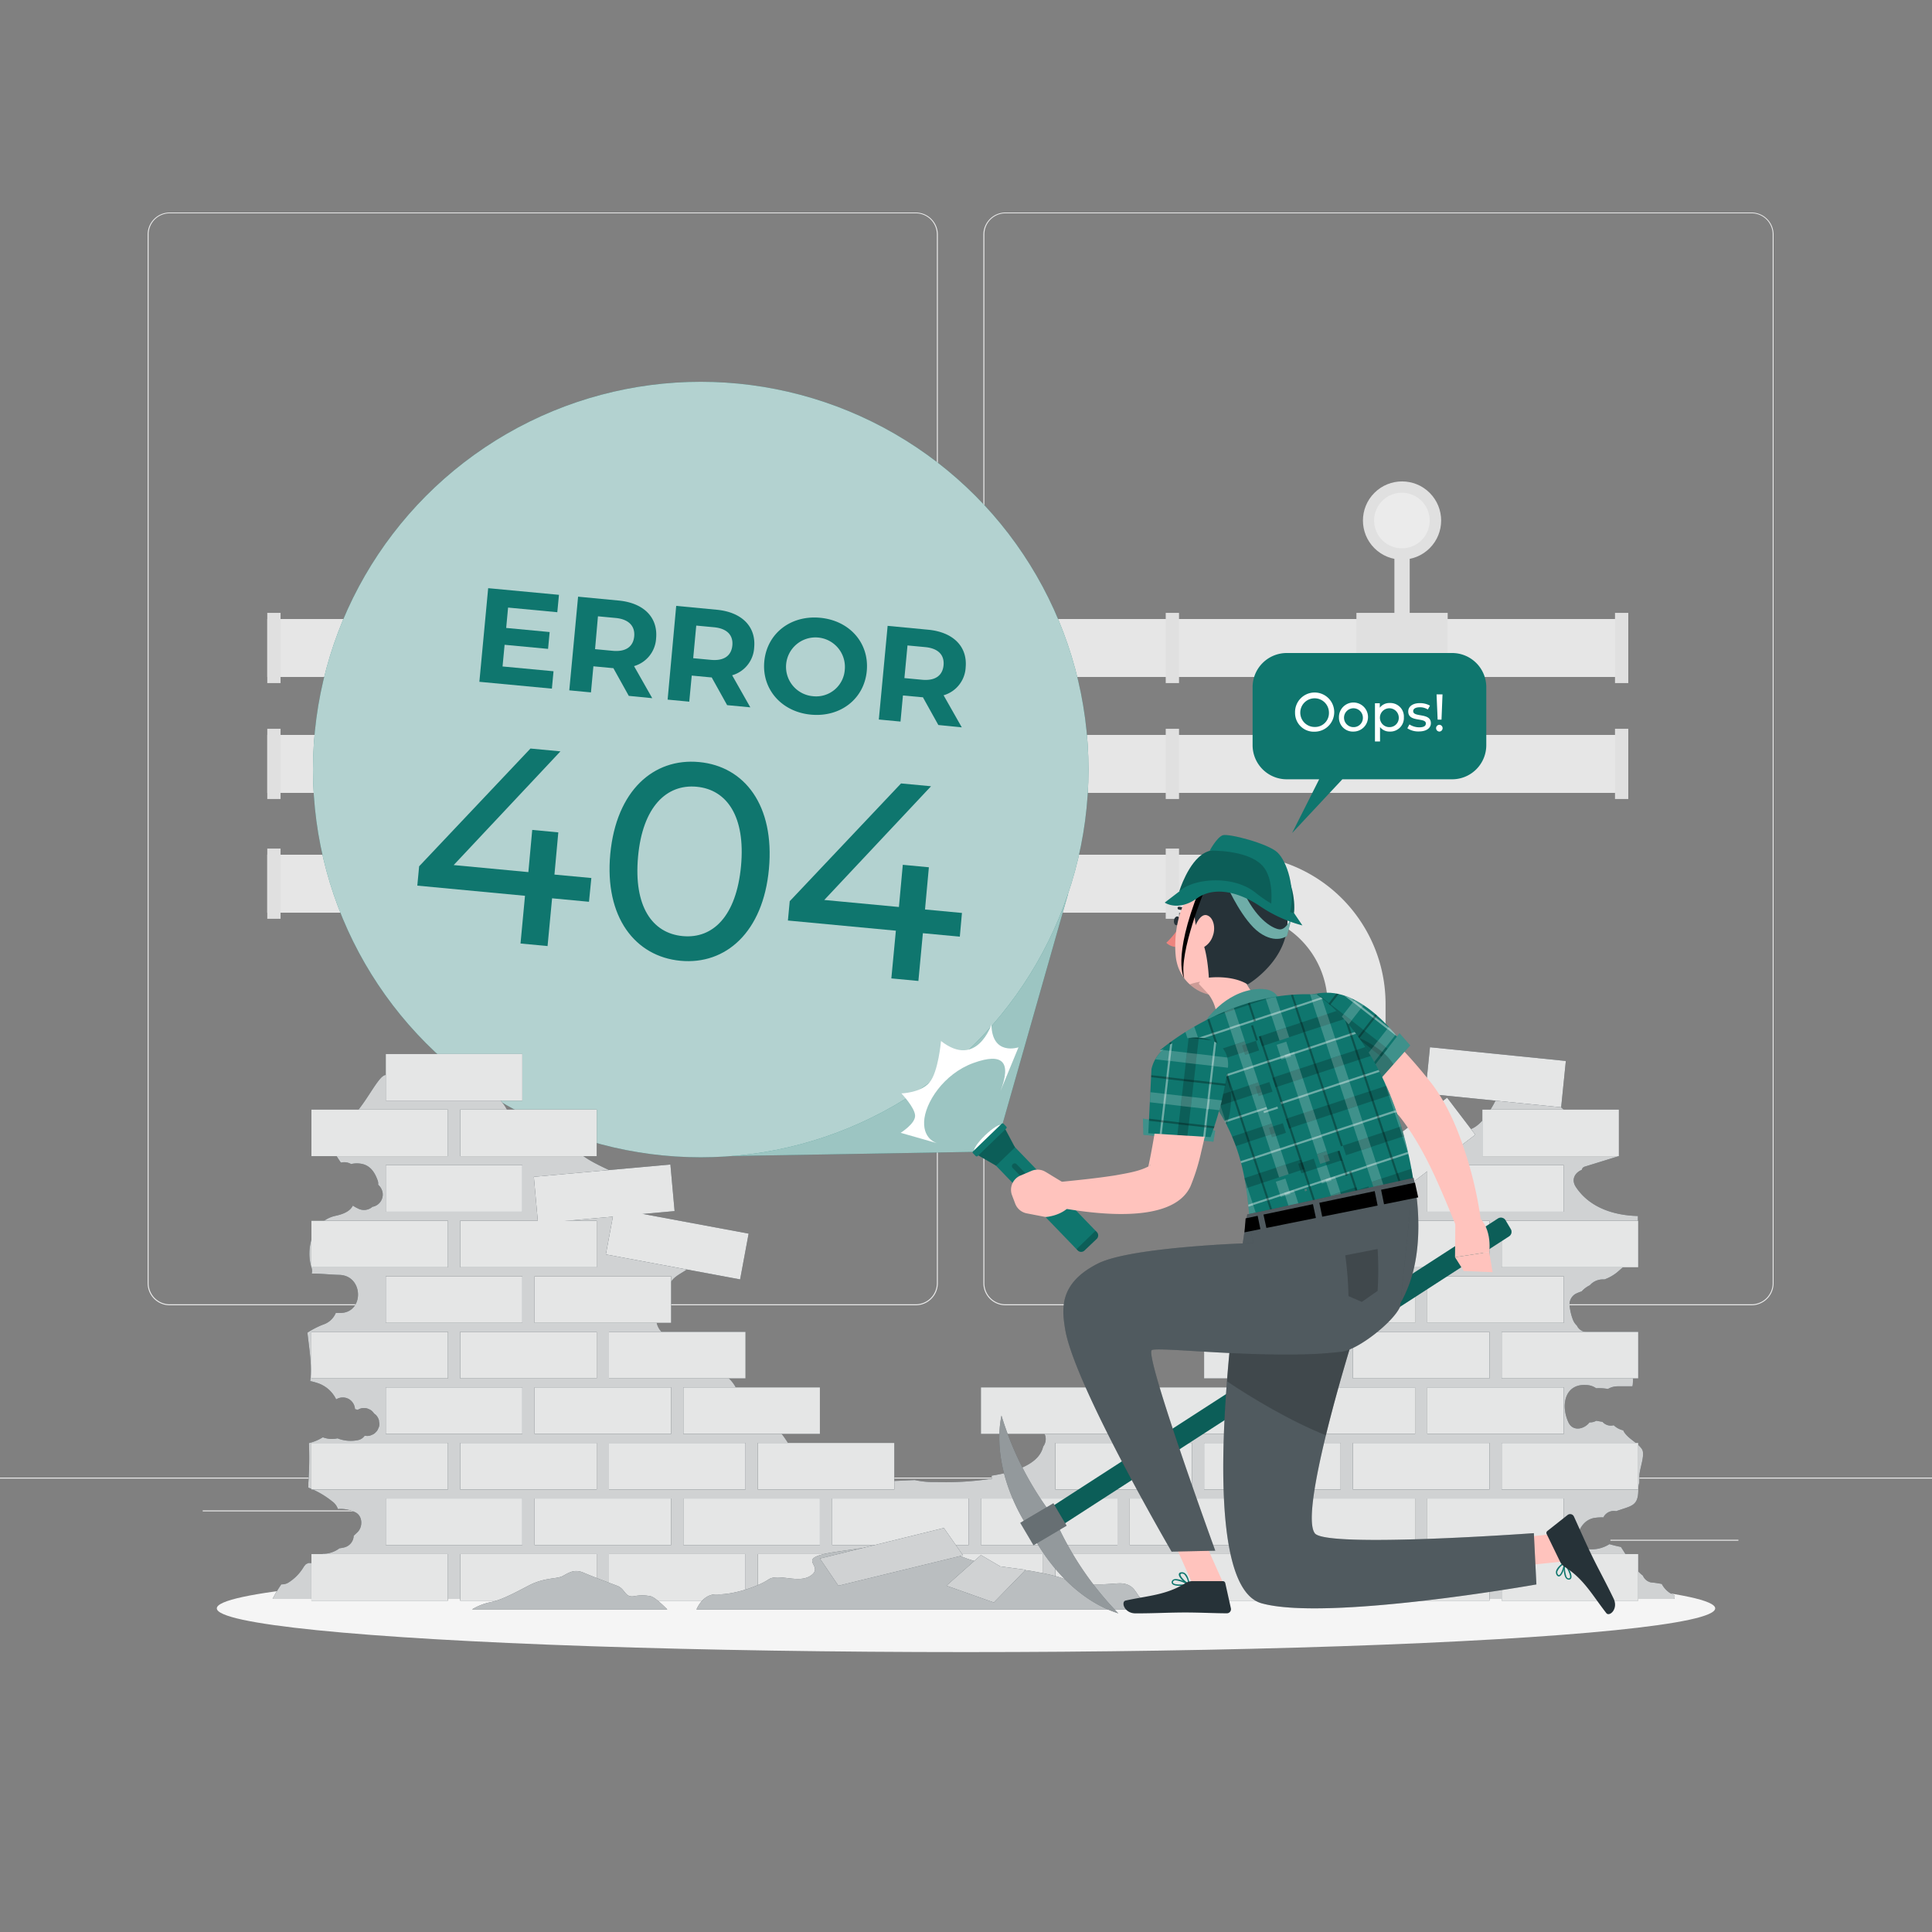 <svg xmlns="http://www.w3.org/2000/svg" viewBox="0 0 500 500"><rect x="0" y="0" width="500" height="500" fill="#808080" stroke="none"/><g id="freepik--background-complete--inject-240"><rect y="382.4" width="500" height="0.25" style="fill:#ebebeb"></rect><rect x="416.78" y="398.49" width="33.12" height="0.25" style="fill:#ebebeb"></rect><rect x="322.53" y="401.21" width="8.69" height="0.25" style="fill:#ebebeb"></rect><rect x="396.59" y="389.21" width="19.19" height="0.25" style="fill:#ebebeb"></rect><rect x="52.46" y="390.89" width="43.19" height="0.25" style="fill:#ebebeb"></rect><rect x="104.56" y="390.89" width="6.33" height="0.25" style="fill:#ebebeb"></rect><rect x="131.47" y="395.11" width="93.68" height="0.25" style="fill:#ebebeb"></rect><path d="M237,337.8H43.91a5.71,5.71,0,0,1-5.7-5.71V60.66A5.71,5.71,0,0,1,43.91,55H237a5.71,5.71,0,0,1,5.71,5.71V332.09A5.71,5.71,0,0,1,237,337.8ZM43.91,55.2a5.46,5.46,0,0,0-5.45,5.46V332.09a5.46,5.46,0,0,0,5.45,5.46H237a5.47,5.47,0,0,0,5.46-5.46V60.66A5.47,5.47,0,0,0,237,55.2Z" style="fill:#ebebeb"></path><path d="M453.31,337.8H260.21a5.72,5.72,0,0,1-5.71-5.71V60.66A5.72,5.72,0,0,1,260.21,55h193.1A5.71,5.71,0,0,1,459,60.66V332.09A5.71,5.71,0,0,1,453.31,337.8ZM260.21,55.2a5.47,5.47,0,0,0-5.46,5.46V332.09a5.47,5.47,0,0,0,5.46,5.46h193.1a5.47,5.47,0,0,0,5.46-5.46V60.66a5.47,5.47,0,0,0-5.46-5.46Z" style="fill:#ebebeb"></path><rect x="69.17" y="160.2" width="351.78" height="15" style="fill:#e6e6e6"></rect><rect x="417.96" y="158.61" width="3.44" height="18.17" style="fill:#e0e0e0"></rect><rect x="301.69" y="158.61" width="3.44" height="18.17" style="fill:#e0e0e0"></rect><rect x="185.43" y="158.61" width="3.44" height="18.17" style="fill:#e0e0e0"></rect><rect x="69.17" y="158.61" width="3.44" height="18.17" style="fill:#e0e0e0"></rect><rect x="351.04" y="158.61" width="23.62" height="18.17" style="fill:#e0e0e0"></rect><rect x="360.87" y="136.19" width="3.96" height="24.79" style="fill:#e0e0e0"></rect><circle cx="362.85" cy="134.71" r="10.12" transform="translate(11.02 296.03) rotate(-45)" style="fill:#e0e0e0"></circle><path d="M370,134.71a7.19,7.19,0,1,1-7.19-7.19A7.19,7.19,0,0,1,370,134.71Z" style="fill:#ebebeb"></path><rect x="69.17" y="190.2" width="351.78" height="15" style="fill:#e6e6e6"></rect><rect x="417.96" y="188.61" width="3.44" height="18.17" style="fill:#e0e0e0"></rect><rect x="301.69" y="188.61" width="3.44" height="18.17" style="fill:#e0e0e0"></rect><rect x="185.43" y="188.61" width="3.44" height="18.17" style="fill:#e0e0e0"></rect><rect x="69.17" y="188.61" width="3.44" height="18.17" style="fill:#e0e0e0"></rect><path d="M69.16,221.2v15H319.78a23.79,23.79,0,0,1,23.8,23.8V382.63h15V259.8A38.6,38.6,0,0,0,320,221.2Z" style="fill:#e6e6e6"></path><rect x="301.69" y="219.61" width="3.44" height="18.17" style="fill:#e0e0e0"></rect><rect x="185.43" y="219.61" width="3.44" height="18.17" style="fill:#e0e0e0"></rect><rect x="69.17" y="219.61" width="3.44" height="18.17" style="fill:#e0e0e0"></rect><rect x="349.36" y="372.27" width="3.44" height="18.17" transform="translate(732.44 30.28) rotate(90)" style="fill:#e0e0e0"></rect><rect x="349.36" y="267.01" width="3.44" height="18.17" transform="translate(627.18 -74.99) rotate(90)" style="fill:#e0e0e0"></rect></g><g id="freepik--Shadow--inject-240"><ellipse id="freepik--path--inject-240" cx="250" cy="416.24" rx="193.89" ry="11.32" style="fill:#f5f5f5"></ellipse></g><g id="freepik--Light--inject-240"><polygon points="257.43 298 189.69 299.17 276.43 231.29 257.43 298" style="fill:#0F766E"></polygon><polygon points="257.43 298 189.69 299.17 276.43 231.29 257.43 298" style="fill:#fafafa;opacity:0.6"></polygon><circle cx="181.35" cy="199.16" r="100.35" style="fill:#0F766E"></circle><circle cx="181.35" cy="199.16" r="100.35" style="fill:#fafafa;opacity:0.7"></circle></g><g id="freepik--Number--inject-240"><path d="M152.43,233.38l-9.55-.9-1.17,12.36-7-.66,1.16-12.35L108,229.2l.47-5,28.81-30.48,7.76.73-27.63,29.43,19.33,1.82,1-10.92,6.75.64-1,10.92,9.55.89Z" style="fill:#0F766E"></path><path d="M157.94,221c1.55-16.37,11.19-24.89,23-23.78S200.5,208.49,199,224.86s-11.18,24.89-22.89,23.79S156.4,237.38,157.94,221Zm33.83,3.19c1.21-12.86-3.64-19.84-11.46-20.58s-14,5.21-15.18,18.07,3.64,19.83,11.54,20.58S190.56,237,191.77,224.19Z" style="fill:#0F766E"></path><path d="M248.4,242.41l-9.56-.9-1.16,12.36-7-.66,1.17-12.35-27.94-2.63.47-5,28.81-30.48,7.76.73-27.63,29.43,19.32,1.82,1-10.92,6.75.64-1,10.92,9.56.9Z" style="fill:#0F766E"></path></g><g id="freepik--Text--inject-240"><path d="M143.25,173.72l-.42,4.5-18.77-1.77,2.28-24.23,18.32,1.72-.43,4.5-12.74-1.2-.49,5.27,11.25,1.06-.41,4.36-11.25-1.06-.53,5.61Z" style="fill:#0F766E"></path><path d="M162.73,180.09l-4-7.19-.27,0-4.89-.46-.63,6.75-5.61-.53,2.28-24.24,10.49,1c6.48.61,10.21,4.35,9.7,9.79a7.92,7.92,0,0,1-5.71,7.18l4.71,8.3Zm-3.41-20.16-4.57-.43L154,168l4.57.43c3.43.32,5.31-1.11,5.56-3.74S162.75,160.25,159.32,159.93Z" style="fill:#0F766E"></path><path d="M188.18,182.49l-4-7.19-.28,0-4.88-.46-.64,6.75-5.6-.53L175,156.8l10.49,1c6.47.61,10.2,4.34,9.69,9.78a7.89,7.89,0,0,1-5.7,7.18l4.7,8.3Zm-3.42-20.16-4.57-.43-.79,8.44,4.57.43c3.43.33,5.31-1.1,5.56-3.73S188.19,162.65,184.76,162.33Z" style="fill:#0F766E"></path><path d="M197.8,171.17c.68-7.2,6.79-12,14.44-11.29s12.76,6.55,12.08,13.78-6.83,12-14.44,11.29S197.12,178.37,197.8,171.17Zm20.84,2a7.62,7.62,0,1,0-8.31,7A7.42,7.42,0,0,0,218.64,173.13Z" style="fill:#0F766E"></path><path d="M242.84,187.63l-4-7.19-.27,0-4.89-.45-.63,6.75-5.61-.53,2.28-24.24,10.49,1c6.47.61,10.21,4.35,9.7,9.78a7.92,7.92,0,0,1-5.71,7.19l4.71,8.3Zm-3.41-20.16-4.57-.43-.8,8.45,4.57.43c3.43.32,5.31-1.11,5.56-3.74S242.86,167.79,239.43,167.47Z" style="fill:#0F766E"></path></g><g id="freepik--Bricks--inject-240"><path d="M430.07,409.93a24.81,24.81,0,0,0-2.83-.41,3,3,0,0,1-2.07-1.76c-2.49-1.91-4.23-5.26-5.68-7.41-1-.2-2-.44-2.93-.72l-.06,0a8.46,8.46,0,0,1-5,1.32c-1.88-.14-3.94-2-3.11-4.09.76-1.95,1.92-3.52,4.08-4a14.54,14.54,0,0,1,2.37-.17l.32,0s0,0,.05-.05-.33.16-.17-.1a3,3,0,0,1,3.22-1.45c4-1.43,5.73-1.25,5.73-5.58a7.05,7.05,0,0,1,.27-1.83c0-.57,0-1.14,0-1.72.09-2,1.55-5.46.7-6.88-1-1.63-3.53-2.66-4.68-4.53a3.26,3.26,0,0,1-.18-.38,5.23,5.23,0,0,1-2.47-1.32,2.86,2.86,0,0,1-2.9-.88l-1.63-.28a3,3,0,0,1-1.73.41c-1.33,1.76-4.29,2.5-5.46,0-2.08-4.47-.94-10.39,5.17-9.61a4.55,4.55,0,0,1,2,.79,13.61,13.61,0,0,1,3.06.18,4.87,4.87,0,0,1,2.43-.68h3.92c0-.12,0-.22.06-.35a33.5,33.5,0,0,0,0-5,18.12,18.12,0,0,1,1-7.17l-.34-.75c-4.08-.8-11.39-.42-13.06-.84a2.87,2.87,0,0,1-2.05-1.61,4.1,4.1,0,0,1-1-1.44,14.15,14.15,0,0,1-.91-4,3.15,3.15,0,0,1,1.6-2.79,10.6,10.6,0,0,1,1.53-.61,7.07,7.07,0,0,1,2.12-1.59,4.51,4.51,0,0,1,3.52-1.52h.29a11.26,11.26,0,0,0,3.24-1.82c1.57-1.33,3-2.9,5.31-2.59l.09,0v-12c-6.2-.15-12.51-2.14-16.07-7.53-1.29-2-.14-3.73,1.55-4.41a1.05,1.05,0,0,1,.71-.82l8.81-2.72L404,286.58l-15.4-5.22s-4.11,11.18-9.48,11.14-13.82,10.9-14.74,16.5,5.94,8.19,0,11.13-4,10.47-6.56,15.67c-2.33,4.77-9.91.42-13.65,1.37-6.6,1.69-5,11.57-13.2,12.48-1.77.2-3.57-.1-5.35,0a11.49,11.49,0,0,0-4.6,1.35,3.82,3.82,0,0,0-1.68,1.52c-1.47,2.93,3.74,6.73,1.49,9.11-2.94.31-5.35,2.38-8.07,3.52-6.31,2.63-13.41,0-20.1-1.36a87,87,0,0,0-18.08-1.4c-4.39,0-9.63.26-8,3.94l.36.26a7.61,7.61,0,0,1,2.69,3.61,4.05,4.05,0,0,1,.87,1.31,3.24,3.24,0,0,1-.54,2.88c-1,4.38-6.75,6.48-13.3,7.51a1.21,1.21,0,0,0,.08.77,77.83,77.83,0,0,1-14.48.87,22.65,22.65,0,0,1-5.53-.5c-8,.32-20.44,1.37-27-3-6.33-4.22-5.62-10.59-13.62-13.2-4.47-1.46-3.92-5.08-6.07-8.42-3.12-4.87-8.23-3.2-10.63-8.12-1.61-3.32-6.79-3.27-8.8-6.37-1.14-1.77-.93-4.07-.49-6.13a2.48,2.48,0,0,1,.58-1.32c.39-.37,1-.45,1.41-.78.89-.67.78-2,1.13-3.07,1-3.05,5.2-3.42,6.52-6.2-6.51-4.84-16.7-7.75-15.4-18.2.52-4.15-12.66-6.11-16.35-12s-10.92,3.65-16.54-8.5-29.16-9.53-31.63-9.52-6.78,12.06-13,13.68c-3.78,1-1.22,5.16,1.38,9a3.53,3.53,0,0,1,2.5.29.57.57,0,0,0,.13.08,6.43,6.43,0,0,1,3.23.06c2,.61,3,2.34,3.66,4.17a2.54,2.54,0,0,1,.13,1.12,3.59,3.59,0,0,1,1.06,1.65,3.23,3.23,0,0,1-2.26,4,1.54,1.54,0,0,1-.31.05l-.17.17a3.32,3.32,0,0,1-3.59.25,7.7,7.7,0,0,1-1.28-.73c-.56,1.14-1.81,2.08-4.48,2.65-6.23,1.33-7.72,8.78-6.23,13.38a2.73,2.73,0,0,1,.06,1.57c2.44,0,4.9.29,7.23.34,6.32.26,6.36,10,0,9.85-.33,0-.66,0-1,0a5.3,5.3,0,0,1-3.25,3,22,22,0,0,0-4.09,2.1c.42,3.9,1.25,8.53.72,12.53a16.87,16.87,0,0,1,1.86.5A8.17,8.17,0,0,1,87,362.16a3.2,3.2,0,0,1,3.29-.08,3.25,3.25,0,0,1,1.58,2.6,6.34,6.34,0,0,1,.68.19,2.93,2.93,0,0,1,.4-.19,2.55,2.55,0,0,1,1.25-.28,2.51,2.51,0,0,1,1.24.28,2.46,2.46,0,0,1,1,.67,5.84,5.84,0,0,1,.39.48l.4.31a3.25,3.25,0,0,1,.84,1.43c0,.28.07.57.11.86a2.31,2.31,0,0,1-.28,1.24,2.37,2.37,0,0,1-.67,1,2.31,2.31,0,0,1-1,.67,2.41,2.41,0,0,1-1.24.28,5.92,5.92,0,0,1-.62-.06,2.69,2.69,0,0,1-1.69,1.13,9.29,9.29,0,0,1-5.33-.45,6.67,6.67,0,0,1-2.28.11,7.61,7.61,0,0,1-1.53-.38,12,12,0,0,1-3.59,1.5,92.91,92.91,0,0,1-.15,10.31c0,.4,0,.8,0,1.22A22.85,22.85,0,0,1,86,388.58a4,4,0,0,1,1.45,1.95l.08,0a8.63,8.63,0,0,1,4.4.84c1.93.89,2,3.72.66,5.08-.35.35-.7.67-1.05,1a3.24,3.24,0,0,1-2.36,3,11.19,11.19,0,0,1-1.35.25,6.85,6.85,0,0,1-4.12,1.41h-.19a3.2,3.2,0,0,1-3.11,2.41,5.77,5.77,0,0,0-.72,0h0c.11,0-.65.39-.39.17a4.6,4.6,0,0,0-.81,1,12,12,0,0,1-3.93,3.93,3.15,3.15,0,0,1-1.75.4,32.22,32.22,0,0,0-2.26,3.78H433.34a4.47,4.47,0,0,0,.07-.91A6.26,6.26,0,0,1,430.07,409.93Z" style="fill:#263238"></path><path d="M430.07,409.93a24.81,24.81,0,0,0-2.83-.41,3,3,0,0,1-2.07-1.76c-2.49-1.91-4.23-5.26-5.68-7.41-1-.2-2-.44-2.93-.72l-.06,0a8.46,8.46,0,0,1-5,1.32c-1.88-.14-3.94-2-3.11-4.09.76-1.95,1.92-3.52,4.08-4a14.54,14.54,0,0,1,2.37-.17l.32,0s0,0,.05-.05-.33.16-.17-.1a3,3,0,0,1,3.22-1.45c4-1.43,5.73-1.25,5.73-5.58a7.05,7.05,0,0,1,.27-1.83c0-.57,0-1.14,0-1.72.09-2,1.55-5.46.7-6.88-1-1.63-3.53-2.66-4.68-4.53a3.26,3.26,0,0,1-.18-.38,5.23,5.23,0,0,1-2.47-1.32,2.86,2.86,0,0,1-2.9-.88l-1.63-.28a3,3,0,0,1-1.73.41c-1.33,1.76-4.29,2.5-5.46,0-2.08-4.47-.94-10.39,5.17-9.61a4.55,4.55,0,0,1,2,.79,13.61,13.61,0,0,1,3.06.18,4.87,4.87,0,0,1,2.43-.68h3.92c0-.12,0-.22.06-.35a33.5,33.5,0,0,0,0-5,18.12,18.12,0,0,1,1-7.17l-.34-.75c-4.08-.8-11.39-.42-13.06-.84a2.87,2.87,0,0,1-2.05-1.61,4.1,4.1,0,0,1-1-1.44,14.15,14.15,0,0,1-.91-4,3.15,3.15,0,0,1,1.6-2.79,10.6,10.6,0,0,1,1.53-.61,7.07,7.07,0,0,1,2.12-1.59,4.51,4.51,0,0,1,3.52-1.52h.29a11.26,11.26,0,0,0,3.24-1.82c1.57-1.33,3-2.9,5.31-2.59l.09,0v-12c-6.2-.15-12.51-2.14-16.07-7.53-1.29-2-.14-3.73,1.55-4.41a1.05,1.05,0,0,1,.71-.82l8.81-2.72L404,286.58l-15.4-5.22s-4.11,11.18-9.48,11.14-13.82,10.9-14.74,16.5,5.94,8.19,0,11.13-4,10.47-6.56,15.67c-2.33,4.77-9.91.42-13.65,1.37-6.6,1.69-5,11.57-13.2,12.48-1.77.2-3.57-.1-5.35,0a11.49,11.49,0,0,0-4.6,1.35,3.82,3.82,0,0,0-1.68,1.52c-1.47,2.93,3.74,6.73,1.49,9.11-2.94.31-5.35,2.38-8.07,3.52-6.31,2.63-13.41,0-20.1-1.36a87,87,0,0,0-18.08-1.4c-4.39,0-9.63.26-8,3.94l.36.26a7.61,7.61,0,0,1,2.69,3.61,4.05,4.05,0,0,1,.87,1.31,3.24,3.24,0,0,1-.54,2.88c-1,4.38-6.75,6.48-13.3,7.51a1.21,1.21,0,0,0,.08.77,77.83,77.83,0,0,1-14.48.87,22.65,22.65,0,0,1-5.53-.5c-8,.32-20.44,1.37-27-3-6.33-4.22-5.62-10.59-13.62-13.2-4.47-1.46-3.92-5.08-6.07-8.42-3.12-4.87-8.23-3.2-10.63-8.12-1.61-3.32-6.79-3.27-8.8-6.37-1.14-1.77-.93-4.07-.49-6.13a2.48,2.48,0,0,1,.58-1.32c.39-.37,1-.45,1.41-.78.89-.67.78-2,1.13-3.07,1-3.05,5.2-3.42,6.52-6.2-6.51-4.84-16.7-7.75-15.4-18.2.52-4.15-12.66-6.11-16.35-12s-10.92,3.65-16.54-8.5-29.16-9.53-31.63-9.52-6.78,12.06-13,13.68c-3.78,1-1.22,5.16,1.38,9a3.53,3.53,0,0,1,2.5.29.57.57,0,0,0,.13.08,6.43,6.43,0,0,1,3.23.06c2,.61,3,2.34,3.66,4.17a2.54,2.54,0,0,1,.13,1.12,3.59,3.59,0,0,1,1.06,1.65,3.23,3.23,0,0,1-2.26,4,1.54,1.54,0,0,1-.31.05l-.17.17a3.32,3.32,0,0,1-3.59.25,7.7,7.7,0,0,1-1.28-.73c-.56,1.14-1.81,2.08-4.48,2.65-6.23,1.33-7.72,8.78-6.23,13.38a2.73,2.73,0,0,1,.06,1.57c2.44,0,4.9.29,7.23.34,6.32.26,6.36,10,0,9.85-.33,0-.66,0-1,0a5.3,5.3,0,0,1-3.25,3,22,22,0,0,0-4.09,2.1c.42,3.9,1.25,8.53.72,12.53a16.87,16.87,0,0,1,1.86.5A8.17,8.17,0,0,1,87,362.16a3.2,3.2,0,0,1,3.29-.08,3.25,3.25,0,0,1,1.58,2.6,6.34,6.34,0,0,1,.68.19,2.93,2.93,0,0,1,.4-.19,2.55,2.55,0,0,1,1.25-.28,2.51,2.51,0,0,1,1.24.28,2.46,2.46,0,0,1,1,.67,5.84,5.84,0,0,1,.39.48l.4.31a3.25,3.25,0,0,1,.84,1.43c0,.28.07.57.11.86a2.31,2.31,0,0,1-.28,1.24,2.37,2.37,0,0,1-.67,1,2.31,2.31,0,0,1-1,.67,2.41,2.41,0,0,1-1.24.28,5.92,5.92,0,0,1-.62-.06,2.69,2.69,0,0,1-1.69,1.13,9.29,9.29,0,0,1-5.33-.45,6.67,6.67,0,0,1-2.28.11,7.61,7.61,0,0,1-1.53-.38,12,12,0,0,1-3.59,1.5,92.91,92.91,0,0,1-.15,10.31c0,.4,0,.8,0,1.22A22.85,22.85,0,0,1,86,388.58a4,4,0,0,1,1.45,1.95l.08,0a8.63,8.63,0,0,1,4.4.84c1.93.89,2,3.72.66,5.08-.35.35-.7.67-1.05,1a3.24,3.24,0,0,1-2.36,3,11.19,11.19,0,0,1-1.35.25,6.85,6.85,0,0,1-4.12,1.41h-.19a3.2,3.2,0,0,1-3.11,2.41,5.77,5.77,0,0,0-.72,0h0c.11,0-.65.39-.39.17a4.6,4.6,0,0,0-.81,1,12,12,0,0,1-3.93,3.93,3.15,3.15,0,0,1-1.75.4,32.22,32.22,0,0,0-2.26,3.78H433.34a4.47,4.47,0,0,0,.07-.91A6.26,6.26,0,0,1,430.07,409.93Z" style="fill:#fafafa;opacity:0.8"></path><rect x="388.63" y="402.19" width="35.34" height="12.05" style="fill:#263238"></rect><rect x="350.13" y="402.19" width="35.34" height="12.05" style="fill:#263238"></rect><rect x="311.62" y="402.19" width="35.34" height="12.05" style="fill:#263238"></rect><rect x="273.12" y="402.19" width="35.34" height="12.05" style="fill:#263238"></rect><rect x="234.61" y="402.19" width="35.34" height="12.05" style="fill:#263238"></rect><rect x="196.11" y="402.19" width="35.34" height="12.05" style="fill:#263238"></rect><rect x="157.6" y="402.19" width="35.34" height="12.05" style="fill:#263238"></rect><rect x="119.09" y="402.19" width="35.34" height="12.05" style="fill:#263238"></rect><rect x="80.59" y="402.19" width="35.34" height="12.05" style="fill:#263238"></rect><rect x="388.63" y="373.43" width="35.34" height="12.05" style="fill:#263238"></rect><rect x="350.13" y="373.43" width="35.34" height="12.05" style="fill:#263238"></rect><rect x="311.62" y="373.43" width="35.34" height="12.05" style="fill:#263238"></rect><rect x="273.12" y="373.43" width="35.34" height="12.05" style="fill:#263238"></rect><rect x="196.11" y="373.43" width="35.34" height="12.05" style="fill:#263238"></rect><rect x="157.6" y="373.43" width="35.34" height="12.05" style="fill:#263238"></rect><rect x="119.09" y="373.43" width="35.34" height="12.05" style="fill:#263238"></rect><rect x="80.59" y="373.43" width="35.34" height="12.05" style="fill:#263238"></rect><rect x="388.63" y="344.68" width="35.34" height="12.05" style="fill:#263238"></rect><rect x="350.13" y="344.68" width="35.34" height="12.05" style="fill:#263238"></rect><rect x="311.62" y="344.68" width="35.34" height="12.05" style="fill:#263238"></rect><rect x="157.6" y="344.68" width="35.34" height="12.05" style="fill:#263238"></rect><rect x="119.09" y="344.68" width="35.34" height="12.05" style="fill:#263238"></rect><rect x="80.59" y="344.68" width="35.34" height="12.05" style="fill:#263238"></rect><rect x="388.63" y="315.92" width="35.34" height="12.05" style="fill:#263238"></rect><rect x="350.13" y="315.92" width="35.34" height="12.05" style="fill:#263238"></rect><rect x="169.25" y="304.27" width="12.05" height="35.34" transform="translate(-173.3 435.38) rotate(-79.46)" style="fill:#263238"></rect><rect x="119.09" y="315.92" width="35.34" height="12.05" style="fill:#263238"></rect><rect x="80.59" y="315.92" width="35.34" height="12.05" style="fill:#263238"></rect><rect x="369.38" y="387.81" width="35.34" height="12.05" style="fill:#263238"></rect><rect x="330.88" y="387.81" width="35.34" height="12.05" style="fill:#263238"></rect><rect x="292.37" y="387.81" width="35.34" height="12.05" style="fill:#263238"></rect><rect x="253.86" y="387.81" width="35.34" height="12.05" style="fill:#263238"></rect><rect x="215.36" y="387.81" width="35.34" height="12.05" style="fill:#263238"></rect><rect x="176.85" y="387.81" width="35.34" height="12.05" style="fill:#263238"></rect><rect x="138.35" y="387.81" width="35.34" height="12.05" style="fill:#263238"></rect><rect x="99.84" y="387.81" width="35.34" height="12.05" style="fill:#263238"></rect><rect x="369.38" y="359.05" width="35.34" height="12.05" style="fill:#263238"></rect><rect x="330.88" y="359.05" width="35.34" height="12.05" style="fill:#263238"></rect><rect x="292.37" y="359.05" width="35.34" height="12.05" style="fill:#263238"></rect><rect x="253.86" y="359.05" width="35.34" height="12.05" style="fill:#263238"></rect><rect x="176.85" y="359.05" width="35.34" height="12.05" style="fill:#263238"></rect><rect x="138.35" y="359.05" width="35.34" height="12.05" style="fill:#263238"></rect><rect x="99.84" y="359.05" width="35.34" height="12.05" style="fill:#263238"></rect><rect x="369.38" y="330.3" width="35.34" height="12.05" style="fill:#263238"></rect><rect x="330.88" y="330.3" width="35.34" height="12.05" style="fill:#263238"></rect><rect x="138.35" y="330.3" width="35.34" height="12.05" style="fill:#263238"></rect><rect x="99.84" y="330.3" width="35.34" height="12.05" style="fill:#263238"></rect><rect x="383.63" y="287.16" width="35.34" height="12.05" style="fill:#263238"></rect><rect x="346.43" y="293.53" width="35.34" height="12.05" transform="translate(-107.05 281.68) rotate(-37.27)" style="fill:#263238"></rect><rect x="119.09" y="287.16" width="35.34" height="12.05" style="fill:#263238"></rect><rect x="80.59" y="287.16" width="35.34" height="12.05" style="fill:#263238"></rect><rect x="369.38" y="301.54" width="35.34" height="12.05" style="fill:#263238"></rect><rect x="138.35" y="301.54" width="35.34" height="12.05" transform="matrix(1, -0.09, 0.09, 1, -27.33, 15.47)" style="fill:#263238"></rect><rect x="99.84" y="301.54" width="35.34" height="12.05" style="fill:#263238"></rect><rect x="381.03" y="261.14" width="12.05" height="35.34" transform="translate(70.74 635.86) rotate(-84.23)" style="fill:#263238"></rect><rect x="99.84" y="272.78" width="35.34" height="12.05" style="fill:#263238"></rect><g style="opacity:0.9"><rect x="388.63" y="402.19" width="35.34" height="12.05" style="fill:#fafafa"></rect><rect x="350.13" y="402.19" width="35.34" height="12.05" style="fill:#fafafa"></rect><rect x="311.62" y="402.19" width="35.34" height="12.05" style="fill:#fafafa"></rect><rect x="273.12" y="402.19" width="35.34" height="12.05" style="fill:#fafafa"></rect><rect x="234.61" y="402.19" width="35.34" height="12.05" style="fill:#fafafa"></rect><rect x="196.11" y="402.19" width="35.34" height="12.05" style="fill:#fafafa"></rect><rect x="157.6" y="402.19" width="35.34" height="12.05" style="fill:#fafafa"></rect><rect x="119.09" y="402.19" width="35.34" height="12.05" style="fill:#fafafa"></rect><rect x="80.59" y="402.19" width="35.34" height="12.05" style="fill:#fafafa"></rect><rect x="388.63" y="373.43" width="35.34" height="12.05" style="fill:#fafafa"></rect><rect x="350.13" y="373.43" width="35.34" height="12.05" style="fill:#fafafa"></rect><rect x="311.62" y="373.43" width="35.34" height="12.05" style="fill:#fafafa"></rect><rect x="273.12" y="373.43" width="35.34" height="12.05" style="fill:#fafafa"></rect><rect x="196.11" y="373.43" width="35.34" height="12.05" style="fill:#fafafa"></rect><rect x="157.6" y="373.43" width="35.34" height="12.05" style="fill:#fafafa"></rect><rect x="119.09" y="373.43" width="35.34" height="12.05" style="fill:#fafafa"></rect><rect x="80.59" y="373.43" width="35.34" height="12.05" style="fill:#fafafa"></rect><rect x="388.63" y="344.68" width="35.34" height="12.05" style="fill:#fafafa"></rect><rect x="350.13" y="344.68" width="35.34" height="12.05" style="fill:#fafafa"></rect><rect x="311.62" y="344.68" width="35.34" height="12.05" style="fill:#fafafa"></rect><rect x="157.6" y="344.68" width="35.34" height="12.05" style="fill:#fafafa"></rect><rect x="119.09" y="344.68" width="35.34" height="12.05" style="fill:#fafafa"></rect><rect x="80.59" y="344.68" width="35.34" height="12.05" style="fill:#fafafa"></rect><rect x="388.63" y="315.92" width="35.34" height="12.05" style="fill:#fafafa"></rect><rect x="350.13" y="315.92" width="35.34" height="12.05" style="fill:#fafafa"></rect><rect x="169.25" y="304.27" width="12.05" height="35.34" transform="translate(-173.3 435.38) rotate(-79.46)" style="fill:#fafafa"></rect><rect x="119.09" y="315.92" width="35.34" height="12.05" style="fill:#fafafa"></rect><rect x="80.59" y="315.92" width="35.34" height="12.05" style="fill:#fafafa"></rect><rect x="369.38" y="387.81" width="35.34" height="12.05" style="fill:#fafafa"></rect><rect x="330.88" y="387.81" width="35.34" height="12.05" style="fill:#fafafa"></rect><rect x="292.37" y="387.81" width="35.34" height="12.05" style="fill:#fafafa"></rect><rect x="253.86" y="387.81" width="35.34" height="12.05" style="fill:#fafafa"></rect><rect x="215.36" y="387.81" width="35.34" height="12.05" style="fill:#fafafa"></rect><rect x="176.85" y="387.81" width="35.34" height="12.05" style="fill:#fafafa"></rect><rect x="138.35" y="387.81" width="35.34" height="12.05" style="fill:#fafafa"></rect><rect x="99.84" y="387.81" width="35.34" height="12.05" style="fill:#fafafa"></rect><rect x="369.38" y="359.05" width="35.34" height="12.05" style="fill:#fafafa"></rect><rect x="330.88" y="359.05" width="35.34" height="12.05" style="fill:#fafafa"></rect><rect x="292.37" y="359.05" width="35.34" height="12.05" style="fill:#fafafa"></rect><rect x="253.86" y="359.05" width="35.34" height="12.05" style="fill:#fafafa"></rect><rect x="176.85" y="359.05" width="35.34" height="12.05" style="fill:#fafafa"></rect><rect x="138.35" y="359.05" width="35.34" height="12.05" style="fill:#fafafa"></rect><rect x="99.84" y="359.05" width="35.34" height="12.05" style="fill:#fafafa"></rect><rect x="369.38" y="330.3" width="35.34" height="12.05" style="fill:#fafafa"></rect><rect x="330.88" y="330.3" width="35.34" height="12.05" style="fill:#fafafa"></rect><rect x="138.35" y="330.3" width="35.34" height="12.05" style="fill:#fafafa"></rect><rect x="99.84" y="330.3" width="35.34" height="12.05" style="fill:#fafafa"></rect><rect x="383.63" y="287.16" width="35.34" height="12.05" style="fill:#fafafa"></rect><rect x="346.43" y="293.53" width="35.34" height="12.05" transform="translate(-107.05 281.68) rotate(-37.27)" style="fill:#fafafa"></rect><rect x="119.09" y="287.16" width="35.34" height="12.05" style="fill:#fafafa"></rect><rect x="80.59" y="287.16" width="35.34" height="12.05" style="fill:#fafafa"></rect><rect x="369.38" y="301.54" width="35.34" height="12.05" style="fill:#fafafa"></rect><rect x="138.35" y="301.54" width="35.34" height="12.05" transform="matrix(1, -0.09, 0.09, 1, -27.33, 15.47)" style="fill:#fafafa"></rect><rect x="99.84" y="301.54" width="35.34" height="12.05" style="fill:#fafafa"></rect><rect x="381.03" y="261.14" width="12.05" height="35.34" transform="translate(70.74 635.86) rotate(-84.23)" style="fill:#fafafa"></rect><rect x="99.84" y="272.78" width="35.34" height="12.05" style="fill:#fafafa"></rect></g><path d="M299.48,416.52a6.86,6.86,0,0,0-3-2.18c-2.29-.74-2.19-3.11-4.46-4.13s-3.51.09-10.46-.25-2.79-1-11.48-2.78-3.67-.07-7.29-.82-5.85-.89-9.17-1.93-6.15-1.65-9-4.62-5.79-1.27-8.42-1-7.1,1-19.2,2.71-3.68,3.35-6.84,6-8.68-.53-11.31,1.27-9.2,4-13.24,3.81c-3.26-.15-4.86,2.79-5.36,3.93Z" style="fill:#263238"></path><path d="M299.48,416.52a6.86,6.86,0,0,0-3-2.18c-2.29-.74-2.19-3.11-4.46-4.13s-3.51.09-10.46-.25-2.79-1-11.48-2.78-3.67-.07-7.29-.82-5.85-.89-9.17-1.93-6.15-1.65-9-4.62-5.79-1.27-8.42-1-7.1,1-19.2,2.71-3.68,3.35-6.84,6-8.68-.53-11.31,1.27-9.2,4-13.24,3.81c-3.26-.15-4.86,2.79-5.36,3.93Z" style="fill:#fafafa;opacity:0.7"></path><polygon points="212.19 403.35 216.97 410.38 249.23 402.52 244.27 395.44 212.19 403.35" style="fill:#263238"></polygon><polygon points="212.19 403.35 216.97 410.38 249.23 402.52 244.27 395.44 212.19 403.35" style="fill:#fafafa;opacity:0.8"></polygon><polygon points="244.93 410.38 253.86 402.45 258.87 405.38 265.43 406.27 257.2 414.72 244.93 410.38" style="fill:#263238"></polygon><polygon points="244.93 410.38 253.86 402.45 258.87 405.38 265.43 406.27 257.2 414.72 244.93 410.38" style="fill:#fafafa;opacity:0.8"></polygon><path d="M172.7,416.52c-1.25-1.26-3.37-3.24-4.32-3.41a10.67,10.67,0,0,0-4.35,0c-2.37.36-2.17-1.93-4.35-2.73S153.35,408,151,407s-3.76,0-5.34.86-4.75.33-8.87,2.5-7.35,3.86-10.12,4.34a15.25,15.25,0,0,0-4.49,1.8Z" style="fill:#263238"></path><path d="M172.7,416.52c-1.25-1.26-3.37-3.24-4.32-3.41a10.67,10.67,0,0,0-4.35,0c-2.37.36-2.17-1.93-4.35-2.73S153.35,408,151,407s-3.76,0-5.34.86-4.75.33-8.87,2.5-7.35,3.86-10.12,4.34a15.25,15.25,0,0,0-4.49,1.8Z" style="fill:#fafafa;opacity:0.7"></path></g><g id="freepik--speech-bubble--inject-240"><path d="M333.07,169H375.8a8.84,8.84,0,0,1,8.85,8.84v15a8.84,8.84,0,0,1-8.85,8.84H347.4l-13,13.9,7-13.9h-8.38a8.84,8.84,0,0,1-8.85-8.84v-15A8.84,8.84,0,0,1,333.07,169Z" style="fill:#0F766E"></path><path d="M335.16,184.48a5.07,5.07,0,1,1,5.08,4.88A4.84,4.84,0,0,1,335.16,184.48Zm8.77,0a3.71,3.71,0,1,0-3.69,3.66A3.59,3.59,0,0,0,343.93,184.48Z" style="fill:#fff"></path><path d="M346.52,185.64a3.76,3.76,0,1,1,3.76,3.69A3.59,3.59,0,0,1,346.52,185.64Zm6.19,0a2.44,2.44,0,1,0-2.43,2.54A2.38,2.38,0,0,0,352.71,185.64Z" style="fill:#fff"></path><path d="M363.32,185.64a3.51,3.51,0,0,1-3.65,3.69,3.1,3.1,0,0,1-2.52-1.17v3.73h-1.31V182h1.25v1.15a3.09,3.09,0,0,1,2.58-1.21A3.5,3.5,0,0,1,363.32,185.64Zm-1.32,0a2.44,2.44,0,1,0-2.44,2.54A2.39,2.39,0,0,0,362,185.64Z" style="fill:#fff"></path><path d="M364.22,188.48l.54-1a4.73,4.73,0,0,0,2.54.75c1.21,0,1.71-.37,1.71-1,0-1.63-4.56-.22-4.56-3.1,0-1.29,1.16-2.16,3-2.16a5.25,5.25,0,0,1,2.63.65l-.56,1a3.69,3.69,0,0,0-2.08-.58c-1.15,0-1.71.43-1.71,1,0,1.7,4.58.31,4.58,3.12,0,1.31-1.2,2.14-3.12,2.14A5.17,5.17,0,0,1,364.22,188.48Z" style="fill:#fff"></path><path d="M371.66,188.46a.87.87,0,0,1,.9-.88.88.88,0,0,1,0,1.75A.88.88,0,0,1,371.66,188.46Zm.12-8.75h1.54l-.26,6.53h-1Z" style="fill:#fff"></path></g><g id="freepik--Character--inject-240"><path d="M259.14,291.19c.4.41-.85,2.25-2.78,4.12s-3.82,3-4.21,2.63.85-2.25,2.78-4.11S258.75,290.79,259.14,291.19Z" style="fill:#fff"></path><path d="M261.66,295.84l22.18,23a1.25,1.25,0,0,1,0,1.77l-3.15,3a1.25,1.25,0,0,1-1.78,0l-22.18-23Z" style="fill:#0F766E"></path><polygon points="262.68 296.95 259.77 291.49 252.43 298.58 257.78 301.68 262.68 296.95" style="fill:#0F766E"></polygon><polygon points="262.68 296.95 259.77 291.49 252.43 298.58 257.78 301.68 262.68 296.95" style="isolation:isolate;opacity:0.2"></polygon><rect x="250.62" y="294.19" width="10.99" height="1.71" rx="0.34" transform="translate(-133.06 260.55) rotate(-43.98)" style="fill:#0F766E"></rect><path d="M283.53,318.51l.31.32a1.25,1.25,0,0,1,0,1.77l-3.15,3a1.25,1.25,0,0,1-1.78,0l-.31-.32Z" style="isolation:isolate;opacity:0.2"></path><path d="M266.56,305.88h0a.67.67,0,0,1-1,0l-3.46-3.59a.68.68,0,0,1,0-1h0a.69.69,0,0,1,1,0l3.46,3.58A.68.68,0,0,1,266.56,305.88Z" style="isolation:isolate;opacity:0.2"></path><path d="M351.13,261.31c7.29,5.09,13.37,11.58,18.88,18.47,4.82,6.07,7.66,13.38,9.89,20.64a101.78,101.78,0,0,1,3.37,15.49l-6.37,1.56c-4.08-9.87-8.24-20.48-14.86-28.74a178.09,178.09,0,0,0-15.86-14.45c-.63-.52-2-1.58-2.6-2.09l7.55-10.88Z" style="fill:#ffc3bd"></path><path d="M343.31,256.91c11-.15,20.41,14.24,20.41,14.24l-11.1,11.72s-11.82-6.74-18.3-12.47C326.32,263.33,334.92,257,343.31,256.91Z" style="fill:#0F766E"></path><rect x="357.24" y="262.68" width="0.53" height="4.19" transform="translate(-71.11 383.96) rotate(-52.06)" style="fill:#fff;opacity:0.4"></rect><path d="M350.49,259l-.76-.59a18.87,18.87,0,0,0-1.76-.69l2.19,1.7Z" style="fill:#fff;opacity:0.4"></path><path d="M361.59,268.29l-.43-.53-.1.12Z" style="fill:#fff;opacity:0.4"></path><rect x="353.64" y="260.03" width="0.53" height="3.87" transform="translate(-70.28 380.04) rotate(-52.06)" style="fill:#fff;opacity:0.4"></rect><path d="M334.72,261l-1.08-.84a4.48,4.48,0,0,0-.4.36l1.15.9Z" style="fill:#fff;opacity:0.4"></path><rect x="346.72" y="268.92" width="0.53" height="3.87" transform="translate(-79.93 378.13) rotate(-52.08)" style="fill:#fff;opacity:0.4"></rect><rect x="337.86" y="262.04" width="0.53" height="3.82" transform="translate(-77.92 368.35) rotate(-52.06)" style="fill:#fff;opacity:0.4"></rect><rect x="350.32" y="271.57" width="0.53" height="4.19" transform="translate(-80.77 381.99) rotate(-52.07)" style="fill:#fff;opacity:0.4"></rect><rect x="341.46" y="264.63" width="0.53" height="4.24" transform="translate(-78.74 372.31) rotate(-52.07)" style="fill:#fff;opacity:0.4"></rect><polygon points="354.14 276.77 356.59 278.68 356.96 278.29 354.47 276.34 354.14 276.77" style="fill:#fff;opacity:0.4"></polygon><rect x="349.19" y="264.41" width="2.62" height="3.87" transform="translate(-75.04 379.08) rotate(-52.07)" style="opacity:0.2"></rect><rect x="340.33" y="257.53" width="2.62" height="3.82" transform="translate(-73 369.44) rotate(-52.07)" style="opacity:0.2"></rect><rect x="343.93" y="260.12" width="2.62" height="4.24" transform="translate(-73.83 373.34) rotate(-52.07)" style="opacity:0.2"></rect><polygon points="357.01 273.08 359.82 275.27 361.63 273.36 358.62 271.02 357.01 273.08" style="opacity:0.2"></polygon><rect x="352.79" y="267.06" width="2.62" height="4.19" transform="translate(-75.86 383.01) rotate(-52.07)" style="opacity:0.2"></rect><rect x="333.44" y="266.37" width="2.62" height="3.82" transform="translate(-82.63 367.43) rotate(-52.07)" style="opacity:0.2"></rect><rect x="342.3" y="273.25" width="2.62" height="3.87" transform="translate(-84.66 377.07) rotate(-52.07)" style="opacity:0.2"></rect><path d="M331.22,263.88a4.76,4.76,0,0,0,0,1.6l.78-1Z" style="opacity:0.2"></path><path d="M350.4,281.57l2.22,1.3,1.26-1.33-2.15-1.68Z" style="opacity:0.2"></path><path d="M346.36,275.68l-1.61,2.06,2.19,1.7,1.21.76,1.52-1.95Z" style="opacity:0.2"></path><rect x="337.04" y="268.97" width="2.62" height="4.24" transform="translate(-83.46 371.33) rotate(-52.07)" style="opacity:0.2"></rect><path d="M332.14,267.91c.07.11.14.22.22.33l.08-.1Z" style="fill:#fff;opacity:0.2"></path><path d="M341.05,257.09l-.25,0,.14.11Z" style="fill:#fff;opacity:0.2"></path><path d="M336.78,262.56l2.55-3.26L337.59,258l-.75.29L334.72,261Z" style="fill:#fff;opacity:0.2"></path><rect x="332.26" y="262.42" width="3.92" height="2.62" transform="translate(-79.24 365.25) rotate(-52.07)" style="fill:#fff;opacity:0.2"></rect><rect x="335.32" y="260.66" width="0.53" height="2.62" transform="translate(-77.33 365.64) rotate(-52.07)" style="fill:#fff;opacity:0.4"></rect><rect x="335.32" y="260.66" width="0.53" height="2.62" transform="translate(-77.33 365.64) rotate(-52.07)" style="fill:#fff;opacity:0.2"></rect><path d="M340.94,257.24l-.14-.11a17,17,0,0,0-3.21.82l1.74,1.35Z" style="opacity:0.2"></path><path d="M340.94,257.24l-.14-.11a17,17,0,0,0-3.21.82l1.74,1.35Z" style="fill:#fff;opacity:0.2"></path><path d="M332.44,268.14l1.6-2.06L332,264.47l-.78,1a6.32,6.32,0,0,0,.94,2.43Z" style="opacity:0.2"></path><path d="M332.44,268.14l1.6-2.06L332,264.47l-.78,1a6.32,6.32,0,0,0,.94,2.43Z" style="fill:#fff;opacity:0.2"></path><rect x="341.1" y="269.31" width="3.92" height="2.62" transform="translate(-81.27 374.87) rotate(-52.07)" style="fill:#fff;opacity:0.2"></rect><path d="M352.55,260.57l.35-.44a23.74,23.74,0,0,0-2.28-1.33l-.13.16Z" style="fill:#fff;opacity:0.2"></path><rect x="347.98" y="260.45" width="3.98" height="2.62" transform="translate(-71.63 376.87) rotate(-52.07)" style="fill:#fff;opacity:0.2"></rect><rect x="343.8" y="265.71" width="4.14" height="2.62" transform="translate(-77.35 375.68) rotate(-52.07)" style="fill:#fff;opacity:0.2"></rect><path d="M339.22,273.42l-.42.54c.7.51,1.41,1,2.13,1.52l.35-.45Z" style="fill:#fff;opacity:0.2"></path><rect x="351.09" y="258.67" width="0.53" height="2.62" transform="translate(-69.68 377.31) rotate(-52.07)" style="fill:#fff;opacity:0.4"></rect><rect x="351.09" y="258.67" width="0.53" height="2.62" transform="translate(-69.68 377.31) rotate(-52.07)" style="fill:#fff;opacity:0.2"></rect><rect x="344.16" y="267.55" width="0.53" height="2.62" transform="translate(-79.34 375.34) rotate(-52.08)" style="fill:#fff;opacity:0.4"></rect><rect x="344.16" y="267.55" width="0.53" height="2.62" transform="translate(-79.34 375.34) rotate(-52.08)" style="fill:#fff;opacity:0.2"></rect><rect x="346.63" y="263.05" width="2.62" height="2.62" transform="translate(-74.45 376.31) rotate(-52.07)" style="opacity:0.2"></rect><rect x="346.63" y="263.05" width="2.62" height="2.62" transform="translate(-74.45 376.31) rotate(-52.07)" style="fill:#fff;opacity:0.2"></rect><rect x="339.74" y="271.89" width="2.62" height="2.62" transform="translate(-84.08 374.28) rotate(-52.07)" style="opacity:0.2"></rect><rect x="339.74" y="271.89" width="2.62" height="2.62" transform="translate(-84.08 374.28) rotate(-52.07)" style="fill:#fff;opacity:0.2"></rect><path d="M359.86,266.27l-.46-.51-.07.09Z" style="fill:#fff;opacity:0.2"></path><rect x="356.82" y="267.34" width="3.98" height="2.62" transform="translate(-73.64 386.55) rotate(-52.07)" style="fill:#fff;opacity:0.2"></rect><rect x="349.94" y="276.2" width="3.92" height="2.62" transform="translate(-83.3 384.47) rotate(-52.07)" style="fill:#fff;opacity:0.2"></rect><rect x="352.64" y="272.6" width="4.14" height="2.62" transform="translate(-79.38 385.32) rotate(-52.07)" style="fill:#fff;opacity:0.2"></rect><path d="M359,266.27l2.06,1.61.1-.12c-.39-.47-.83-1-1.3-1.49l-.53-.42Z" style="fill:#fff;opacity:0.4"></path><path d="M359,266.27l2.06,1.61.1-.12c-.39-.47-.83-1-1.3-1.49l-.53-.42Z" style="fill:#fff;opacity:0.2"></path><rect x="353" y="274.44" width="0.53" height="2.62" transform="translate(-81.39 384.88) rotate(-52.07)" style="fill:#fff;opacity:0.4"></rect><rect x="353" y="274.44" width="0.53" height="2.62" transform="translate(-81.39 384.88) rotate(-52.07)" style="fill:#fff;opacity:0.2"></rect><rect x="355.48" y="269.94" width="2.62" height="2.62" transform="translate(-76.48 385.94) rotate(-52.07)" style="opacity:0.2"></rect><rect x="355.48" y="269.94" width="2.62" height="2.62" transform="translate(-76.48 385.94) rotate(-52.07)" style="fill:#fff;opacity:0.2"></rect><path d="M349.67,278.25l-1.52,1.95,2.25,1.37,1.33-1.71Z" style="opacity:0.2"></path><path d="M349.67,278.25l-1.52,1.95,2.25,1.37,1.33-1.71Z" style="fill:#fff;opacity:0.2"></path><path d="M335.45,270.49,335,271l.41.34.43-.54Z" style="opacity:0.3"></path><rect x="339.21" y="263.17" width="4.14" height="0.53" transform="translate(-76.3 370.7) rotate(-52.07)" style="opacity:0.3"></rect><rect x="336.51" y="266.77" width="3.92" height="0.53" transform="translate(-80.22 369.87) rotate(-52.07)" style="opacity:0.3"></rect><path d="M344.37,259.91l2.07-2.66a5.59,5.59,0,0,0-.59-.11l-1.91,2.44Z" style="opacity:0.3"></path><rect x="339.57" y="265.02" width="0.53" height="0.53" transform="translate(-78.3 370.28) rotate(-52.07)" style="fill:#fff;opacity:0.4"></rect><rect x="339.57" y="265.02" width="0.53" height="0.53" transform="translate(-78.3 370.28) rotate(-52.07)" style="opacity:0.3"></rect><rect x="342.04" y="260.51" width="2.62" height="0.53" transform="translate(-73.39 371.32) rotate(-52.07)" style="opacity:0.2"></rect><rect x="342.04" y="260.51" width="2.62" height="0.53" transform="translate(-73.39 371.32) rotate(-52.07)" style="opacity:0.3"></rect><rect x="335.15" y="269.35" width="2.62" height="0.53" transform="translate(-83.03 369.28) rotate(-52.07)" style="opacity:0.2"></rect><rect x="335.15" y="269.35" width="2.62" height="0.53" transform="translate(-83.03 369.28) rotate(-52.07)" style="opacity:0.3"></rect><rect x="345.4" y="273.7" width="3.92" height="0.53" transform="translate(-82.25 379.56) rotate(-52.07)" style="opacity:0.3"></rect><path d="M356,263.28l.36-.47-.4-.35-.38.49Z" style="opacity:0.3"></path><path d="M344.33,277.41l-.18.24.44.29.16-.2Z" style="opacity:0.3"></path><rect x="352.27" y="264.83" width="3.98" height="0.53" transform="translate(-72.6 381.57) rotate(-52.07)" style="opacity:0.3"></rect><rect x="348.09" y="270.1" width="4.14" height="0.53" transform="translate(-78.33 380.38) rotate(-52.07)" style="opacity:0.3"></rect><rect x="355.38" y="263.06" width="0.53" height="0.53" transform="translate(-70.67 381.98) rotate(-52.07)" style="fill:#fff;opacity:0.4"></rect><rect x="355.38" y="263.06" width="0.53" height="0.53" transform="translate(-70.67 381.98) rotate(-52.07)" style="opacity:0.3"></rect><rect x="348.46" y="271.94" width="0.53" height="0.53" transform="translate(-80.37 379.83) rotate(-52.05)" style="fill:#fff;opacity:0.4"></rect><rect x="348.46" y="271.94" width="0.53" height="0.53" transform="translate(-80.37 379.83) rotate(-52.05)" style="opacity:0.3"></rect><rect x="350.93" y="267.43" width="2.62" height="0.53" transform="translate(-75.43 380.99) rotate(-52.07)" style="opacity:0.2"></rect><rect x="350.93" y="267.43" width="2.62" height="0.53" transform="translate(-75.43 380.99) rotate(-52.07)" style="opacity:0.3"></rect><rect x="344.04" y="276.28" width="2.62" height="0.53" transform="translate(-85.07 378.91) rotate(-52.06)" style="opacity:0.2"></rect><rect x="344.04" y="276.28" width="2.62" height="0.53" transform="translate(-85.07 378.91) rotate(-52.06)" style="opacity:0.3"></rect><path d="M363.72,271.15l-.11-.16-1.16,1.5Z" style="opacity:0.3"></path><polygon points="350.59 282.39 362.19 267.4 364.96 270.55 352.87 284.17 350.59 282.39" style="fill:#0F766E"></polygon><polygon points="364.96 270.55 360.63 275.43 353.22 283.78 352.87 284.18 350.59 282.39 350.73 282.21 350.97 281.91 358.18 272.59 361.55 268.23 362.19 267.4 364.96 270.55" style="fill:#fff;opacity:0.2"></polygon><path d="M360.63,275.43l-7.41,8.35a11.55,11.55,0,0,1-2.49-1.57,10,10,0,0,1-1.19-1.16c-2.51-2.88-3.7-7.43-1.2-13.64a26.12,26.12,0,0,1,9.84,5.18,14.28,14.28,0,0,1,2.05,2.26A6,6,0,0,1,360.63,275.43Z" style="isolation:isolate;opacity:0.2"></path><path d="M305.32,238.44c-.06.63-.53,1.08-.94,1s-.65-.63-.56-1.26.53-1.08.94-1S305.41,237.84,305.32,238.44Z" style="fill:#263238"></path><path d="M305.73,239.09a23.06,23.06,0,0,1-3.89,4.9,3.73,3.73,0,0,0,2.93,1.06Z" style="fill:#ed847e"></path><path d="M305.14,234.66h0a.37.37,0,0,0-.4.34.4.4,0,0,0,.09.2.39.39,0,0,0,.24.21,3,3,0,0,1,2.32,1.39.4.4,0,0,0,.51.17h0a.37.37,0,0,0,.16-.5A3.7,3.7,0,0,0,305.14,234.66Z" style="fill:#263238"></path><path d="M304.33,247.88a10.81,10.81,0,0,0,.22,1.16,11.06,11.06,0,0,0,3.35,5.71,10.68,10.68,0,0,0,1.35,1.06,10.07,10.07,0,0,0,12.16-.55c4.46-3.58,4.88-8.26,6.23-16.11a10.91,10.91,0,0,0-13.72-12.49C305.82,228.94,303.42,240.57,304.33,247.88Z" style="fill:#ffc3bd"></path><path d="M307.9,254.75a10.68,10.68,0,0,0,1.35,1.06,10.08,10.08,0,0,0,8.6,1.36,12.1,12.1,0,0,0-1.1-2.84A15.73,15.73,0,0,0,307.9,254.75Z" style="isolation:isolate;opacity:0.2"></path><path d="M328.4,260.49c-1.78,5.1-11,8.59-11,8.59s-6.17,1.44-5.95-.84c2.88-2.24,3.6-4.55,3.21-6.78a10.39,10.39,0,0,0-1.64-3.78c-.41-.65-2.29-2.49-2.78-3.09L318,242.16C319.43,248.11,322.92,258.59,328.4,260.49Z" style="fill:#ffc3bd"></path><path d="M313.84,223.16c2.16-.65,8-1,11.43.3,10.55,4.16,8.49,10.38,8.49,10.38a7.61,7.61,0,0,0-2.46-3.36c7.23,15.23-8.39,24.29-8.39,24.29-4.11-2.53-10.06-1.75-10.06-1.75s-.36-7.3-2-9.84-2.2-7.57-1.16-10.21-1.87-1.7-1.87-1.7C306.07,229.11,310.68,224.11,313.84,223.16Z" style="fill:#263238"></path><path d="M313.86,242.25a5.16,5.16,0,0,1-3,3.21c-1.69.5-2.49-1.89-2-4.24.46-2.08,1.89-4.92,3.56-4.33S314.66,240.18,313.86,242.25Z" style="fill:#ffc3bd"></path><path d="M311.94,229.91s-7,16.66-5.47,23.27c0,0-3.26-4.91,3.95-23Z"></path><path d="M317.79,229.75s3.88,8.6,8.17,11.62,7.1.86,7.1.86l1.4-5.34s-1.42,4-3.48,3.62-6.12-3-9.33-10.09Z" style="fill:#0F766E"></path><path d="M317.79,229.75s3.88,8.6,8.17,11.62,7.1.86,7.1.86l1.4-5.34s-1.42,4-3.48,3.62-6.12-3-9.33-10.09Z" style="fill:#fff;opacity:0.4"></path><path d="M305.18,230.73s2.32-7.69,6.59-10,13.41-.92,18.33,2.51,5.1,11.59,4.75,13.1c-.81,3.5-10.89-7.22-18.94-7.37S305.18,230.73,305.18,230.73Z" style="fill:#0F766E"></path><path d="M305.18,230.73s2.32-7.69,6.59-10,13.41-.92,18.33,2.51,5.1,11.59,4.75,13.1c-.81,3.5-10.89-7.22-18.94-7.37S305.18,230.73,305.18,230.73Z" style="isolation:isolate;opacity:0.2"></path><path d="M313.07,220.15s1.88-3.53,3.42-4,11.66,2.14,14.11,4.46,4.79,9.28,3.2,15.78l-4.95-1.2s1.22-7.6-2.18-11.2C322.75,219.82,313.07,220.15,313.07,220.15Z" style="fill:#0F766E"></path><path d="M301.43,233.59s3.45,2.39,8.33-1.09,11.57-1.21,16.3,2a35.45,35.45,0,0,0,11,5l-2.17-3.21s-4.15-.61-10-5.29-16.28-3.65-19.7-.29Z" style="fill:#0F766E"></path><path d="M311.9,264.4s4.94-7.76,13.48-8.42,5.55,8.42,5.55,8.42Z" style="fill:#0F766E"></path><path d="M311.9,264.4s4.94-7.76,13.48-8.42,5.55,8.42,5.55,8.42Z" style="fill:#fff;opacity:0.2"></path><path d="M365.77,305.36c-12.56,4-35.59,11.4-41.7,13.37-1.42-3.77-.26-15.15-6.62-27.61a48.88,48.88,0,0,0-7.23-10.43,59.17,59.17,0,0,0-10.07-8.83S318.2,256,340.79,257.39C340.79,257.39,360,269.12,365.77,305.36Z" style="fill:#0F766E"></path><rect x="324.82" y="263.04" width="4.24" height="0.53" transform="translate(-66 115.61) rotate(-18.25)" style="fill:#fff;opacity:0.4"></rect><rect x="320.7" y="264.47" width="3.82" height="0.53" transform="translate(-66.67 114.33) rotate(-18.25)" style="fill:#fff;opacity:0.4"></rect><rect x="314.12" y="266.56" width="4.3" height="0.53" transform="translate(-67.63 112.41) rotate(-18.24)" style="fill:#fff;opacity:0.4"></rect><path d="M302.94,270.94l-2.79.92h0l.53.39,2.44-.81Z" style="fill:#fff;opacity:0.4"></path><rect x="310.06" y="267.98" width="3.76" height="0.53" transform="translate(-68.29 111.13) rotate(-18.24)" style="fill:#fff;opacity:0.4"></rect><rect x="335.52" y="259.52" width="4.19" height="0.53" transform="translate(-64.35 118.74) rotate(-18.24)" style="fill:#fff;opacity:0.4"></rect><rect x="331.35" y="260.95" width="3.87" height="0.53" transform="translate(-65.02 117.45) rotate(-18.24)" style="fill:#fff;opacity:0.4"></rect><rect x="303.42" y="270.07" width="4.35" height="0.53" transform="translate(-69.28 109.29) rotate(-18.25)" style="fill:#fff;opacity:0.4"></rect><path d="M342.34,258.51l-.25-.2.08.25Z" style="fill:#fff;opacity:0.4"></path><rect x="324.23" y="275.16" width="3.82" height="0.53" transform="translate(-69.84 115.96) rotate(-18.25)" style="fill:#fff;opacity:0.4"></rect><rect x="317.65" y="277.25" width="4.3" height="0.53" transform="translate(-70.82 114.09) rotate(-18.25)" style="fill:#fff;opacity:0.4"></rect><rect x="328.35" y="273.73" width="4.24" height="0.53" transform="translate(-69.16 117.22) rotate(-18.24)" style="fill:#fff;opacity:0.4"></rect><rect x="334.87" y="271.65" width="3.87" height="0.53" transform="translate(-68.19 119.1) rotate(-18.24)" style="fill:#fff;opacity:0.4"></rect><path d="M349.94,267.87l1-.33-.34-.45-.82.27Z" style="fill:#fff;opacity:0.4"></path><rect x="339.05" y="270.22" width="4.19" height="0.53" transform="translate(-67.54 120.43) rotate(-18.25)" style="fill:#fff;opacity:0.4"></rect><rect x="345.52" y="268.13" width="3.93" height="0.53" transform="translate(-66.55 122.26) rotate(-18.24)" style="fill:#fff;opacity:0.4"></rect><rect x="313.58" y="278.68" width="3.76" height="0.53" transform="translate(-71.48 112.81) rotate(-18.25)" style="fill:#fff;opacity:0.4"></rect><path d="M311.11,280.1l-1.09.36c.13.15.25.3.38.44l.88-.29Z" style="fill:#fff;opacity:0.4"></path><rect x="349.04" y="278.82" width="3.93" height="0.53" transform="translate(-69.74 123.94) rotate(-18.25)" style="fill:#fff;opacity:0.4"></rect><rect x="321.18" y="287.95" width="4.3" height="0.53" transform="translate(-73.99 115.73) rotate(-18.25)" style="fill:#fff;opacity:0.4"></rect><rect x="342.58" y="280.91" width="4.19" height="0.53" transform="translate(-70.71 122.06) rotate(-18.25)" style="fill:#fff;opacity:0.4"></rect><rect x="331.88" y="284.43" width="4.24" height="0.53" transform="translate(-72.35 118.9) rotate(-18.25)" style="fill:#fff;opacity:0.4"></rect><rect x="338.4" y="282.34" width="3.87" height="0.53" transform="translate(-71.46 120.98) rotate(-18.28)" style="fill:#fff;opacity:0.4"></rect><rect x="317.11" y="289.38" width="3.76" height="0.53" transform="translate(-74.65 114.43) rotate(-18.25)" style="fill:#fff;opacity:0.4"></rect><path d="M353.46,278.56l3.56-1.17c-.09-.16-.17-.32-.25-.48l-3.47,1.15Z" style="fill:#fff;opacity:0.4"></path><rect x="327.76" y="285.86" width="3.82" height="0.53" transform="matrix(0.95, -0.31, 0.31, 0.95, -73.02, 117.61)" style="fill:#fff;opacity:0.4"></rect><rect x="335.4" y="295.13" width="4.24" height="0.53" transform="translate(-75.51 120.5) rotate(-18.24)" style="fill:#fff;opacity:0.4"></rect><rect x="341.93" y="293.04" width="3.87" height="0.53" transform="translate(-74.55 122.42) rotate(-18.25)" style="fill:#fff;opacity:0.4"></rect><rect x="356.8" y="288.09" width="4.13" height="0.53" transform="translate(-72.25 126.87) rotate(-18.25)" style="fill:#fff;opacity:0.4"></rect><rect x="352.57" y="289.52" width="3.93" height="0.53" transform="translate(-72.9 125.57) rotate(-18.25)" style="fill:#fff;opacity:0.4"></rect><path d="M324.22,299.5l-3.15,1c0,.18.09.35.14.52l3.18-1.05Z" style="fill:#fff;opacity:0.4"></path><rect x="331.28" y="296.56" width="3.82" height="0.53" transform="translate(-76.19 119.26) rotate(-18.25)" style="fill:#fff;opacity:0.4"></rect><rect x="324.7" y="298.65" width="4.3" height="0.53" transform="translate(-77.16 117.38) rotate(-18.25)" style="fill:#fff;opacity:0.4"></rect><rect x="346.1" y="291.61" width="4.19" height="0.53" transform="translate(-73.88 123.7) rotate(-18.25)" style="fill:#fff;opacity:0.4"></rect><rect x="345.45" y="303.74" width="3.87" height="0.53" transform="translate(-77.7 124.02) rotate(-18.24)" style="fill:#fff;opacity:0.4"></rect><rect x="328.23" y="309.35" width="4.3" height="0.53" transform="translate(-80.31 118.98) rotate(-18.24)" style="fill:#fff;opacity:0.4"></rect><rect x="338.93" y="305.83" width="4.24" height="0.53" transform="translate(-78.68 122.14) rotate(-18.24)" style="fill:#fff;opacity:0.4"></rect><rect x="324.17" y="310.78" width="3.76" height="0.53" transform="translate(-81 117.73) rotate(-18.25)" style="fill:#fff;opacity:0.4"></rect><rect x="360.33" y="298.79" width="4.13" height="0.53" transform="translate(-75.42 128.51) rotate(-18.25)" style="fill:#fff;opacity:0.4"></rect><rect x="334.81" y="307.26" width="3.82" height="0.53" transform="translate(-79.36 120.89) rotate(-18.25)" style="fill:#fff;opacity:0.4"></rect><rect x="356.1" y="300.22" width="3.93" height="0.53" transform="translate(-76.08 127.22) rotate(-18.25)" style="fill:#fff;opacity:0.4"></rect><rect x="349.63" y="302.31" width="4.19" height="0.53" transform="translate(-77.04 125.31) rotate(-18.24)" style="fill:#fff;opacity:0.4"></rect><path d="M323.09,260.11l-.15-.47c-1.24.38-2.45.79-3.61,1.23l.14.43Z" style="opacity:0.2"></path><path d="M327.63,258.61l-.05-.16c-1.41.3-2.79.65-4.13,1l.15.45Z" style="opacity:0.2"></path><path d="M316.89,261.83q-1.41.6-2.73,1.23l2.83-.94Z" style="opacity:0.2"></path><rect x="322.47" y="268.8" width="3.82" height="2.62" transform="matrix(0.95, -0.31, 0.31, 0.95, -68.26, 115.15)" style="opacity:0.2"></rect><rect x="326.59" y="267.37" width="4.24" height="2.62" transform="translate(-67.61 116.46) rotate(-18.25)" style="opacity:0.2"></rect><path d="M309,273.79l-4.13,1.37.17.53c.61.53,1.21,1.05,1.77,1.58l3-1Z" style="opacity:0.2"></path><path d="M344.27,264.93l3.57-1.18c-.69-.78-1.36-1.47-2-2.1l-2.41.8Z" style="opacity:0.2"></path><rect x="337.29" y="263.85" width="4.19" height="2.62" transform="translate(-65.96 119.59) rotate(-18.25)" style="opacity:0.2"></rect><rect x="333.12" y="265.28" width="3.87" height="2.62" transform="translate(-66.63 118.32) rotate(-18.25)" style="opacity:0.2"></rect><rect x="311.83" y="272.32" width="3.76" height="2.62" transform="translate(-69.9 111.99) rotate(-18.25)" style="opacity:0.2"></rect><rect x="315.9" y="270.89" width="4.3" height="2.62" transform="translate(-69.24 113.28) rotate(-18.25)" style="opacity:0.2"></rect><rect x="336.63" y="275.93" width="3.87" height="2.62" transform="translate(-69.78 119.95) rotate(-18.25)" style="opacity:0.2"></rect><rect x="319.41" y="281.54" width="4.3" height="2.62" transform="translate(-72.4 114.93) rotate(-18.25)" style="opacity:0.2"></rect><rect x="325.98" y="279.45" width="3.82" height="2.62" transform="matrix(0.95, -0.31, 0.31, 0.95, -71.42, 116.79)" style="opacity:0.2"></rect><path d="M352,274.18l2.73-.9c-.47-.8-.94-1.56-1.42-2.29l-2.13.7Z" style="opacity:0.2"></path><rect x="330.1" y="278.02" width="4.24" height="2.62" transform="translate(-70.76 118.09) rotate(-18.25)" style="opacity:0.2"></rect><rect x="340.8" y="274.5" width="4.19" height="2.62" transform="translate(-69.12 121.25) rotate(-18.25)" style="opacity:0.2"></rect><rect x="315.34" y="282.97" width="3.76" height="2.62" transform="translate(-73.06 113.63) rotate(-18.25)" style="opacity:0.2"></rect><rect x="347.27" y="272.41" width="3.93" height="2.62" transform="translate(-68.14 123.12) rotate(-18.25)" style="opacity:0.2"></rect><rect x="333.61" y="288.66" width="4.24" height="2.62" transform="translate(-73.92 119.71) rotate(-18.25)" style="opacity:0.2"></rect><rect x="329.49" y="290.09" width="3.82" height="2.62" transform="matrix(0.95, -0.31, 0.31, 0.95, -74.58, 118.42)" style="opacity:0.2"></rect><path d="M322.11,293.09l-3.25,1.07c.34.82.67,1.63,1,2.44l3.1-1Z" style="opacity:0.2"></path><rect x="350.78" y="283.06" width="3.93" height="2.62" transform="translate(-71.3 124.76) rotate(-18.25)" style="opacity:0.2"></rect><rect x="322.92" y="292.18" width="4.3" height="2.62" transform="translate(-75.55 116.54) rotate(-18.25)" style="opacity:0.2"></rect><rect x="340.14" y="286.58" width="3.87" height="2.62" transform="translate(-72.94 121.58) rotate(-18.25)" style="opacity:0.2"></rect><rect x="344.31" y="285.15" width="4.19" height="2.62" transform="translate(-72.28 122.88) rotate(-18.25)" style="opacity:0.2"></rect><rect x="355.01" y="281.63" width="4.13" height="2.62" transform="translate(-70.64 126.06) rotate(-18.25)" style="opacity:0.2"></rect><rect x="343.65" y="297.22" width="3.87" height="2.62" transform="matrix(0.95, -0.31, 0.31, 0.95, -76.11, 123.24)" style="opacity:0.2"></rect><rect x="333" y="300.74" width="3.82" height="2.62" transform="translate(-77.74 120.07) rotate(-18.25)" style="opacity:0.2"></rect><rect x="358.52" y="292.27" width="4.13" height="2.62" transform="translate(-73.79 127.67) rotate(-18.25)" style="opacity:0.2"></rect><rect x="326.43" y="302.83" width="4.3" height="2.62" transform="translate(-78.71 118.18) rotate(-18.25)" style="opacity:0.2"></rect><path d="M326.43,306.22l-.81-2.48-3.55,1.16c0,.08,0,.15.05.23l.74,2.27Z" style="opacity:0.2"></path><rect x="354.29" y="293.7" width="3.93" height="2.62" transform="translate(-74.46 126.38) rotate(-18.25)" style="opacity:0.2"></rect><rect x="347.82" y="295.79" width="4.19" height="2.62" transform="translate(-75.43 124.5) rotate(-18.25)" style="opacity:0.2"></rect><rect x="337.12" y="299.31" width="4.24" height="2.62" transform="matrix(0.95, -0.31, 0.31, 0.95, -77.07, 121.33)" style="opacity:0.2"></rect><rect x="336.51" y="311.39" width="3.82" height="2.62" transform="matrix(0.95, -0.31, 0.31, 0.95, -80.89, 121.69)" style="opacity:0.2"></rect><rect x="340.63" y="309.96" width="4.24" height="2.62" transform="matrix(0.95, -0.31, 0.31, 0.95, -80.24, 123)" style="opacity:0.2"></rect><path d="M362.55,306.12l3.17-1.05c-.14-.88-.29-1.75-.45-2.6l-3.54,1.16Z" style="opacity:0.2"></path><rect x="357.8" y="304.35" width="3.93" height="2.62" transform="translate(-77.62 128.04) rotate(-18.25)" style="opacity:0.2"></rect><path d="M333.72,312.87l-4.09,1.34.82,2.47,2-.64,2.09-.69Z" style="opacity:0.2"></path><rect x="347.16" y="307.87" width="3.87" height="2.62" transform="translate(-79.24 124.82) rotate(-18.24)" style="opacity:0.2"></rect><path d="M325.55,315.56l.81,2.43,3.58-1.15-.81-2.46Z" style="opacity:0.2"></path><rect x="351.33" y="306.44" width="4.19" height="2.62" transform="matrix(0.95, -0.31, 0.31, 0.95, -78.59, 126.14)" style="opacity:0.2"></rect><path d="M324.34,311.89l-1.24.41c.15,1.5.28,2.82.43,3.93l2-.67Z" style="fill:#fff;opacity:0.2"></path><path d="M322.86,307.4l-.34.11c.23,1.52.39,2.94.53,4.24l1.13-.37Z" style="fill:#fff;opacity:0.2"></path><path d="M317.13,290.54l.47.91-.31-1Z" style="fill:#fff;opacity:0.2"></path><rect x="310.41" y="275.77" width="2.62" height="4.03" transform="translate(-71.31 111.58) rotate(-18.25)" style="fill:#fff;opacity:0.2"></rect><rect x="308.33" y="269.4" width="2.62" height="4.09" transform="translate(-69.42 110.6) rotate(-18.25)" style="fill:#fff;opacity:0.2"></rect><path d="M315.84,286.11l-1.13.37c.8,1.2,1.52,2.39,2.17,3.58l.24-.08Z" style="fill:#fff;opacity:0.2"></path><path d="M310.07,268.59l-1-2.9c-.81.47-1.58.94-2.29,1.38l.76,2.34Z" style="fill:#fff;opacity:0.2"></path><path d="M313.76,279.79l-2.48.82.71,2.16c.4.49.79,1,1.15,1.47l1.88-.62Z" style="fill:#fff;opacity:0.2"></path><rect x="307.6" y="268.98" width="2.62" height="0.53" transform="translate(-68.76 110.23) rotate(-18.24)" style="fill:#fff;opacity:0.4"></rect><rect x="307.6" y="268.98" width="2.62" height="0.53" transform="translate(-68.76 110.23) rotate(-18.24)" style="fill:#fff;opacity:0.2"></rect><rect x="311.13" y="279.68" width="2.62" height="0.53" transform="translate(-71.94 111.89) rotate(-18.25)" style="fill:#fff;opacity:0.4"></rect><rect x="311.13" y="279.68" width="2.62" height="0.53" transform="translate(-71.94 111.89) rotate(-18.25)" style="fill:#fff;opacity:0.2"></rect><path d="M317.12,290l-.24.08.25.48.16-.05Z" style="fill:#fff;opacity:0.4"></path><path d="M317.12,290l-.24.08.25.48.16-.05Z" style="fill:#fff;opacity:0.2"></path><path d="M324.18,311.38l-1.13.37c0,.19,0,.37.05.55l1.24-.41Z" style="fill:#fff;opacity:0.4"></path><path d="M324.18,311.38l-1.13.37c0,.19,0,.37.05.55l1.24-.41Z" style="fill:#fff;opacity:0.2"></path><rect x="309.37" y="273.32" width="2.62" height="2.62" transform="translate(-70.38 111.11) rotate(-18.25)" style="opacity:0.2"></rect><rect x="309.37" y="273.32" width="2.62" height="2.62" transform="translate(-70.38 111.11) rotate(-18.25)" style="fill:#fff;opacity:0.2"></rect><path d="M315,283.62l-1.88.62c.56.75,1.08,1.49,1.57,2.24l1.13-.37Z" style="opacity:0.2"></path><path d="M315,283.62l-1.88.62c.56.75,1.08,1.49,1.57,2.24l1.13-.37Z" style="fill:#fff;opacity:0.2"></path><path d="M322.12,305.13c.15.81.28,1.61.4,2.38l.34-.11Z" style="opacity:0.2"></path><path d="M322.12,305.13c.15.81.28,1.61.4,2.38l.34-.11Z" style="fill:#fff;opacity:0.2"></path><path d="M323.53,316.23a11.75,11.75,0,0,0,.54,2.49l2.29-.73-.81-2.43Z" style="opacity:0.2"></path><path d="M323.53,316.23a11.75,11.75,0,0,0,.54,2.49l2.29-.73-.81-2.43Z" style="fill:#fff;opacity:0.2"></path><rect x="321.06" y="272.26" width="2.62" height="4.03" transform="translate(-69.67 114.73) rotate(-18.25)" style="fill:#fff;opacity:0.2"></rect><rect x="322.49" y="276.59" width="2.62" height="4.03" transform="translate(-70.96 115.4) rotate(-18.25)" style="fill:#fff;opacity:0.2"></rect><rect x="329.53" y="297.99" width="2.62" height="3.92" transform="translate(-77.28 118.67) rotate(-18.25)" style="fill:#fff;opacity:0.2"></rect><rect x="318.97" y="265.89" width="2.62" height="4.09" transform="translate(-67.79 113.77) rotate(-18.25)" style="fill:#fff;opacity:0.2"></rect><rect x="331.62" y="304.19" width="2.62" height="4.19" transform="matrix(0.95, -0.31, 0.31, 0.95, -79.16, 119.65)" style="fill:#fff;opacity:0.2"></rect><rect x="326.01" y="287.29" width="2.62" height="3.98" transform="translate(-74.12 117.03) rotate(-18.25)" style="fill:#fff;opacity:0.2"></rect><rect x="324.58" y="282.9" width="2.62" height="4.08" transform="translate(-72.84 116.37) rotate(-18.25)" style="fill:#fff;opacity:0.2"></rect><rect x="328.1" y="293.55" width="2.62" height="4.14" transform="translate(-76 118.01) rotate(-18.25)" style="fill:#fff;opacity:0.2"></rect><path d="M334.54,315.35v0l2.49-.8v0Z" style="fill:#fff;opacity:0.2"></path><rect x="317.54" y="261.61" width="2.62" height="3.97" transform="translate(-66.5 113.09) rotate(-18.25)" style="fill:#fff;opacity:0.2"></rect><rect x="333.05" y="308.69" width="2.62" height="3.87" transform="translate(-80.45 120.32) rotate(-18.25)" style="fill:#fff;opacity:0.2"></rect><rect x="318.25" y="265.47" width="2.62" height="0.53" transform="translate(-67.19 113.54) rotate(-18.27)" style="fill:#fff;opacity:0.4"></rect><rect x="318.25" y="265.47" width="2.62" height="0.53" transform="translate(-67.19 113.54) rotate(-18.27)" style="fill:#fff;opacity:0.2"></rect><rect x="321.77" y="276.17" width="2.62" height="0.53" transform="translate(-70.31 115.06) rotate(-18.25)" style="fill:#fff;opacity:0.4"></rect><rect x="321.77" y="276.17" width="2.62" height="0.53" transform="translate(-70.31 115.06) rotate(-18.25)" style="fill:#fff;opacity:0.2"></rect><rect x="325.3" y="286.87" width="2.62" height="0.53" transform="translate(-73.49 116.72) rotate(-18.25)" style="fill:#fff;opacity:0.4"></rect><rect x="325.3" y="286.87" width="2.62" height="0.53" transform="translate(-73.49 116.72) rotate(-18.25)" style="fill:#fff;opacity:0.2"></rect><rect x="328.83" y="297.57" width="2.62" height="0.53" transform="translate(-76.66 118.35) rotate(-18.25)" style="fill:#fff;opacity:0.4"></rect><rect x="328.83" y="297.57" width="2.62" height="0.53" transform="translate(-76.66 118.35) rotate(-18.25)" style="fill:#fff;opacity:0.2"></rect><rect x="332.36" y="308.27" width="2.62" height="0.53" transform="translate(-79.88 120.1) rotate(-18.26)" style="fill:#fff;opacity:0.4"></rect><rect x="332.36" y="308.27" width="2.62" height="0.53" transform="translate(-79.88 120.1) rotate(-18.26)" style="fill:#fff;opacity:0.2"></rect><path d="M319.47,261.3l-.14-.43c-.84.31-1.65.63-2.44,1l.1.29Z" style="opacity:0.2"></path><path d="M319.47,261.3l-.14-.43c-.84.31-1.65.63-2.44,1l.1.29Z" style="fill:#fff;opacity:0.2"></path><rect x="320.02" y="269.81" width="2.62" height="2.62" transform="translate(-68.72 114.22) rotate(-18.24)" style="opacity:0.2"></rect><rect x="320.02" y="269.81" width="2.62" height="2.62" transform="translate(-68.72 114.22) rotate(-18.24)" style="fill:#fff;opacity:0.2"></rect><rect x="323.53" y="280.45" width="2.62" height="2.62" transform="translate(-71.88 115.87) rotate(-18.25)" style="opacity:0.2"></rect><rect x="323.53" y="280.45" width="2.62" height="2.62" transform="translate(-71.88 115.87) rotate(-18.25)" style="fill:#fff;opacity:0.2"></rect><rect x="327.04" y="291.1" width="2.62" height="2.62" transform="translate(-75.05 117.53) rotate(-18.25)" style="opacity:0.2"></rect><rect x="327.04" y="291.1" width="2.62" height="2.62" transform="translate(-75.05 117.53) rotate(-18.25)" style="fill:#fff;opacity:0.2"></rect><rect x="330.55" y="301.75" width="2.62" height="2.62" transform="translate(-78.21 119.15) rotate(-18.25)" style="opacity:0.2"></rect><rect x="330.55" y="301.75" width="2.62" height="2.62" transform="translate(-78.21 119.15) rotate(-18.25)" style="fill:#fff;opacity:0.2"></rect><rect x="334.06" y="312.39" width="2.62" height="2.62" transform="translate(-81.35 120.76) rotate(-18.24)" style="opacity:0.2"></rect><rect x="334.06" y="312.39" width="2.62" height="2.62" transform="translate(-81.35 120.76) rotate(-18.24)" style="fill:#fff;opacity:0.2"></rect><rect x="336.65" y="283.78" width="2.62" height="3.98" transform="translate(-72.49 120.21) rotate(-18.25)" style="fill:#fff;opacity:0.2"></rect><rect x="343.69" y="305.18" width="2.62" height="3.87" transform="translate(-78.81 123.46) rotate(-18.25)" style="fill:#fff;opacity:0.2"></rect><path d="M328.88,262.39l2.48-.82L330.17,258l-1.17.2-1.37.45Z" style="fill:#fff;opacity:0.2"></path><rect x="342.26" y="300.68" width="2.62" height="4.19" transform="matrix(0.95, -0.31, 0.31, 0.95, -77.53, 122.8)" style="fill:#fff;opacity:0.2"></rect><rect x="335.23" y="279.39" width="2.62" height="4.08" transform="translate(-71.2 119.54) rotate(-18.25)" style="fill:#fff;opacity:0.2"></rect><rect x="331.71" y="268.75" width="2.62" height="4.03" transform="matrix(0.95, -0.31, 0.31, 0.95, -68.04, 117.91)" style="fill:#fff;opacity:0.2"></rect><path d="M345.18,311.84l0,.11,2.49-.8,0-.13Z" style="fill:#fff;opacity:0.2"></path><rect x="329.62" y="262.38" width="2.62" height="4.09" transform="translate(-66.16 116.92) rotate(-18.25)" style="fill:#fff;opacity:0.2"></rect><rect x="340.17" y="294.48" width="2.62" height="3.92" transform="translate(-75.65 121.83) rotate(-18.25)" style="fill:#fff;opacity:0.2"></rect><rect x="333.14" y="273.08" width="2.62" height="4.03" transform="translate(-69.32 118.56) rotate(-18.25)" style="fill:#fff;opacity:0.2"></rect><rect x="338.74" y="290.04" width="2.62" height="4.14" transform="translate(-74.36 121.16) rotate(-18.25)" style="fill:#fff;opacity:0.2"></rect><rect x="328.89" y="261.96" width="2.62" height="0.53" transform="translate(-65.49 116.54) rotate(-18.24)" style="fill:#fff;opacity:0.4"></rect><rect x="328.89" y="261.96" width="2.62" height="0.53" transform="translate(-65.49 116.54) rotate(-18.24)" style="fill:#fff;opacity:0.2"></rect><rect x="332.42" y="272.66" width="2.62" height="0.53" transform="translate(-68.68 118.23) rotate(-18.25)" style="fill:#fff;opacity:0.4"></rect><rect x="332.42" y="272.66" width="2.62" height="0.53" transform="translate(-68.68 118.23) rotate(-18.25)" style="fill:#fff;opacity:0.2"></rect><rect x="335.95" y="283.36" width="2.62" height="0.53" transform="translate(-71.85 119.87) rotate(-18.25)" style="fill:#fff;opacity:0.4"></rect><rect x="335.95" y="283.36" width="2.62" height="0.53" transform="translate(-71.85 119.87) rotate(-18.25)" style="fill:#fff;opacity:0.2"></rect><rect x="339.48" y="294.06" width="2.62" height="0.53" transform="translate(-75.01 121.47) rotate(-18.24)" style="fill:#fff;opacity:0.4"></rect><rect x="339.48" y="294.06" width="2.62" height="0.53" transform="translate(-75.01 121.47) rotate(-18.24)" style="fill:#fff;opacity:0.2"></rect><rect x="343" y="304.76" width="2.62" height="0.53" transform="translate(-78.24 123.26) rotate(-18.26)" style="fill:#fff;opacity:0.4"></rect><rect x="343" y="304.76" width="2.62" height="0.53" transform="translate(-78.24 123.26) rotate(-18.26)" style="fill:#fff;opacity:0.2"></rect><path d="M327.63,258.61l1.37-.45-1.42.29Z" style="opacity:0.2"></path><path d="M327.63,258.61l1.37-.45-1.42.29Z" style="fill:#fff;opacity:0.2"></path><rect x="330.67" y="266.3" width="2.62" height="2.62" transform="translate(-67.09 117.38) rotate(-18.24)" style="opacity:0.2"></rect><rect x="330.67" y="266.3" width="2.62" height="2.62" transform="translate(-67.09 117.38) rotate(-18.24)" style="fill:#fff;opacity:0.2"></rect><rect x="334.18" y="276.94" width="2.62" height="2.62" transform="translate(-70.26 119.05) rotate(-18.25)" style="opacity:0.2"></rect><rect x="334.18" y="276.94" width="2.62" height="2.62" transform="translate(-70.26 119.05) rotate(-18.25)" style="fill:#fff;opacity:0.2"></rect><rect x="337.69" y="287.59" width="2.62" height="2.62" transform="translate(-73.41 120.66) rotate(-18.25)" style="opacity:0.2"></rect><rect x="337.69" y="287.59" width="2.62" height="2.62" transform="translate(-73.41 120.66) rotate(-18.25)" style="fill:#fff;opacity:0.2"></rect><rect x="341.2" y="298.24" width="2.62" height="2.62" transform="translate(-76.56 122.28) rotate(-18.24)" style="opacity:0.2"></rect><rect x="341.2" y="298.24" width="2.62" height="2.62" transform="translate(-76.56 122.28) rotate(-18.24)" style="fill:#fff;opacity:0.2"></rect><rect x="344.71" y="308.88" width="2.62" height="2.62" transform="translate(-79.74 123.96) rotate(-18.25)" style="opacity:0.2"></rect><rect x="344.71" y="308.88" width="2.62" height="2.62" transform="translate(-79.74 123.96) rotate(-18.25)" style="fill:#fff;opacity:0.2"></rect><rect x="350.82" y="290.97" width="2.62" height="3.92" transform="translate(-74.02 125) rotate(-18.25)" style="fill:#fff;opacity:0.2"></rect><rect x="342.35" y="265.24" width="2.62" height="4.03" transform="translate(-66.4 121.04) rotate(-18.25)" style="fill:#fff;opacity:0.2"></rect><rect x="340.26" y="258.87" width="2.62" height="4.09" transform="translate(-64.51 120.05) rotate(-18.24)" style="fill:#fff;opacity:0.2"></rect><rect x="352.91" y="297.17" width="2.62" height="4.19" transform="translate(-75.9 125.98) rotate(-18.25)" style="fill:#fff;opacity:0.2"></rect><rect x="347.3" y="280.27" width="2.62" height="3.98" transform="translate(-70.85 123.36) rotate(-18.25)" style="fill:#fff;opacity:0.2"></rect><rect x="349.39" y="286.53" width="2.62" height="4.14" transform="translate(-72.73 124.33) rotate(-18.25)" style="fill:#fff;opacity:0.2"></rect><path d="M355.83,308.33l.06.2,2.49-.8-.07-.22Z" style="fill:#fff;opacity:0.2"></path><path d="M341.83,258.12c-.66-.49-1-.73-1-.73-.6,0-1.19-.05-1.78-.07l.51,1.56Z" style="fill:#fff;opacity:0.2"></path><rect x="343.78" y="269.57" width="2.62" height="4.03" transform="translate(-67.69 121.71) rotate(-18.25)" style="fill:#fff;opacity:0.2"></rect><rect x="354.34" y="301.67" width="2.62" height="3.87" transform="translate(-77.19 126.65) rotate(-18.25)" style="fill:#fff;opacity:0.2"></rect><rect x="345.87" y="275.88" width="2.62" height="4.08" transform="translate(-69.56 122.68) rotate(-18.25)" style="fill:#fff;opacity:0.2"></rect><path d="M339.69,259.38l2.48-.82-.08-.25-.26-.19-2.31.76Z" style="fill:#fff;opacity:0.4"></path><path d="M339.69,259.38l2.48-.82-.08-.25-.26-.19-2.31.76Z" style="fill:#fff;opacity:0.2"></path><rect x="343.07" y="269.15" width="2.62" height="0.53" transform="translate(-67.04 121.37) rotate(-18.25)" style="fill:#fff;opacity:0.4"></rect><rect x="343.07" y="269.15" width="2.62" height="0.53" transform="translate(-67.04 121.37) rotate(-18.25)" style="fill:#fff;opacity:0.2"></rect><rect x="346.59" y="279.85" width="2.62" height="0.53" transform="translate(-70.22 123.03) rotate(-18.25)" style="fill:#fff;opacity:0.4"></rect><rect x="346.59" y="279.85" width="2.62" height="0.53" transform="translate(-70.22 123.03) rotate(-18.25)" style="fill:#fff;opacity:0.2"></rect><rect x="350.12" y="290.55" width="2.62" height="0.53" transform="translate(-73.39 124.67) rotate(-18.25)" style="fill:#fff;opacity:0.4"></rect><rect x="350.12" y="290.55" width="2.62" height="0.53" transform="translate(-73.39 124.67) rotate(-18.25)" style="fill:#fff;opacity:0.2"></rect><rect x="353.65" y="301.25" width="2.62" height="0.53" transform="translate(-76.56 126.3) rotate(-18.25)" style="fill:#fff;opacity:0.4"></rect><rect x="353.65" y="301.25" width="2.62" height="0.53" transform="translate(-76.56 126.3) rotate(-18.25)" style="fill:#fff;opacity:0.2"></rect><rect x="341.31" y="262.79" width="2.62" height="2.62" transform="translate(-65.46 120.56) rotate(-18.25)" style="opacity:0.2"></rect><rect x="341.31" y="262.79" width="2.62" height="2.62" transform="translate(-65.46 120.56) rotate(-18.25)" style="fill:#fff;opacity:0.2"></rect><rect x="344.82" y="273.43" width="2.62" height="2.62" transform="translate(-68.63 122.22) rotate(-18.25)" style="opacity:0.2"></rect><rect x="344.82" y="273.43" width="2.62" height="2.62" transform="translate(-68.63 122.22) rotate(-18.25)" style="fill:#fff;opacity:0.2"></rect><rect x="348.33" y="284.08" width="2.62" height="2.62" transform="translate(-71.78 123.82) rotate(-18.25)" style="opacity:0.2"></rect><rect x="348.33" y="284.08" width="2.62" height="2.62" transform="translate(-71.78 123.82) rotate(-18.25)" style="fill:#fff;opacity:0.2"></rect><rect x="351.84" y="294.73" width="2.62" height="2.62" transform="translate(-74.94 125.46) rotate(-18.25)" style="opacity:0.2"></rect><rect x="351.84" y="294.73" width="2.62" height="2.62" transform="translate(-74.94 125.46) rotate(-18.25)" style="fill:#fff;opacity:0.2"></rect><rect x="355.35" y="305.37" width="2.62" height="2.62" transform="translate(-78.08 127.07) rotate(-18.24)" style="opacity:0.2"></rect><rect x="355.35" y="305.37" width="2.62" height="2.62" transform="translate(-78.08 127.07) rotate(-18.24)" style="fill:#fff;opacity:0.2"></rect><path d="M358.74,281l-.45-1,.34,1.05Z" style="fill:#fff;opacity:0.2"></path><path d="M364.28,298.16l.09,0c-.32-1.41-.66-2.76-1-4.08l-.39.13Z" style="fill:#fff;opacity:0.2"></path><path d="M360.75,287.46l.51-.17c-.48-1.34-1-2.63-1.48-3.87l-.33.11Z" style="fill:#fff;opacity:0.2"></path><path d="M362.14,291.69l.49-.16c-.38-1.28-.78-2.53-1.2-3.73l-.51.17Z" style="fill:#fff;opacity:0.2"></path><path d="M364.6,299.14c0-.17-.07-.33-.11-.49l-.05,0Z" style="fill:#fff;opacity:0.2"></path><path d="M360.92,288l.51-.17c-.06-.17-.12-.34-.17-.51l-.51.17Z" style="fill:#fff;opacity:0.4"></path><path d="M360.92,288l.51-.17c-.06-.17-.12-.34-.17-.51l-.51.17Z" style="fill:#fff;opacity:0.2"></path><path d="M364.44,298.67l.05,0-.12-.52-.09,0Z" style="fill:#fff;opacity:0.4"></path><path d="M364.44,298.67l.05,0-.12-.52-.09,0Z" style="fill:#fff;opacity:0.2"></path><path d="M359.45,283.53l.33-.11c-.34-.82-.69-1.63-1-2.41l-.11,0Z" style="opacity:0.2"></path><path d="M359.45,283.53l.33-.11c-.34-.82-.69-1.63-1-2.41l-.11,0Z" style="fill:#fff;opacity:0.2"></path><path d="M363,294.18l.39-.13q-.35-1.29-.72-2.52l-.49.16Z" style="opacity:0.2"></path><path d="M363,294.18l.39-.13q-.35-1.29-.72-2.52l-.49.16Z" style="fill:#fff;opacity:0.2"></path><path d="M303.62,271.28l-.51.16,1.18,3.59.29.23.32-.1Z" style="opacity:0.3"></path><path d="M303.45,270.77l-.39-1.17-.45.33.33,1Z" style="opacity:0.3"></path><rect x="303.01" y="270.84" width="0.53" height="0.53" transform="translate(-69.62 108.56) rotate(-18.24)" style="fill:#fff;opacity:0.4"></rect><rect x="303.01" y="270.84" width="0.53" height="0.53" transform="translate(-69.62 108.56) rotate(-18.24)" style="opacity:0.3"></rect><path d="M304.58,275.26l.49.43-.17-.53Z" style="opacity:0.2"></path><path d="M304.58,275.26l.49.43-.17-.53Z" style="opacity:0.3"></path><path d="M314.15,267.24l-1.19-3.6-.49.24,1.17,3.53Z" style="opacity:0.3"></path><rect x="327.08" y="306.03" width="0.53" height="4.19" transform="translate(-80.02 117.99) rotate(-18.25)" style="opacity:0.3"></rect><rect x="328.51" y="310.53" width="0.53" height="3.87" transform="translate(-81.32 118.68) rotate(-18.25)" style="opacity:0.3"></rect><rect x="324.99" y="299.83" width="0.53" height="3.92" transform="translate(-78.11 116.96) rotate(-18.24)" style="opacity:0.3"></rect><rect x="323.56" y="295.39" width="0.53" height="4.14" transform="translate(-76.89 116.43) rotate(-18.26)" style="opacity:0.3"></rect><rect x="321.47" y="289.13" width="0.53" height="3.98" transform="translate(-74.97 115.37) rotate(-18.25)" style="opacity:0.3"></rect><rect x="317.95" y="278.43" width="0.53" height="4.03" transform="translate(-71.81 113.75) rotate(-18.25)" style="opacity:0.3"></rect><rect x="320.04" y="284.74" width="0.53" height="4.08" transform="translate(-73.69 114.71) rotate(-18.25)" style="opacity:0.3"></rect><rect x="314.43" y="267.73" width="0.53" height="4.09" transform="translate(-68.65 112.1) rotate(-18.25)" style="opacity:0.3"></rect><rect x="316.52" y="274.1" width="0.53" height="4.03" transform="translate(-70.55 113.13) rotate(-18.26)" style="opacity:0.3"></rect><rect x="313.71" y="267.31" width="0.53" height="0.53" transform="translate(-68.07 111.96) rotate(-18.28)" style="fill:#fff;opacity:0.4"></rect><rect x="313.71" y="267.31" width="0.53" height="0.53" transform="translate(-68.07 111.96) rotate(-18.28)" style="opacity:0.3"></rect><rect x="317.24" y="278.01" width="0.53" height="0.53" transform="translate(-71.17 113.42) rotate(-18.25)" style="fill:#fff;opacity:0.4"></rect><rect x="317.24" y="278.01" width="0.53" height="0.53" transform="translate(-71.17 113.42) rotate(-18.25)" style="opacity:0.3"></rect><rect x="320.76" y="288.71" width="0.53" height="0.53" transform="translate(-74.31 114.99) rotate(-18.24)" style="fill:#fff;opacity:0.4"></rect><rect x="320.76" y="288.71" width="0.53" height="0.53" transform="translate(-74.31 114.99) rotate(-18.24)" style="opacity:0.3"></rect><rect x="324.29" y="299.41" width="0.53" height="0.53" transform="translate(-77.52 116.7) rotate(-18.25)" style="fill:#fff;opacity:0.4"></rect><rect x="324.29" y="299.41" width="0.53" height="0.53" transform="translate(-77.52 116.7) rotate(-18.25)" style="opacity:0.3"></rect><rect x="327.82" y="310.1" width="0.53" height="0.53" transform="translate(-80.67 118.3) rotate(-18.24)" style="fill:#fff;opacity:0.4"></rect><rect x="327.82" y="310.1" width="0.53" height="0.53" transform="translate(-80.67 118.3) rotate(-18.24)" style="opacity:0.3"></rect><rect x="315.48" y="271.65" width="0.53" height="2.62" transform="translate(-69.6 112.61) rotate(-18.25)" style="opacity:0.2"></rect><rect x="315.48" y="271.65" width="0.53" height="2.62" transform="translate(-69.6 112.61) rotate(-18.25)" style="opacity:0.3"></rect><rect x="318.99" y="282.29" width="0.53" height="2.62" transform="translate(-72.72 114.17) rotate(-18.24)" style="opacity:0.2"></rect><rect x="318.99" y="282.29" width="0.53" height="2.62" transform="translate(-72.72 114.17) rotate(-18.24)" style="opacity:0.3"></rect><rect x="322.5" y="292.94" width="0.53" height="2.62" transform="translate(-75.93 115.92) rotate(-18.26)" style="opacity:0.2"></rect><rect x="322.5" y="292.94" width="0.53" height="2.62" transform="translate(-75.93 115.92) rotate(-18.26)" style="opacity:0.3"></rect><rect x="326.01" y="303.59" width="0.53" height="2.62" transform="translate(-79.09 117.55) rotate(-18.26)" style="opacity:0.2"></rect><rect x="326.01" y="303.59" width="0.53" height="2.62" transform="translate(-79.09 117.55) rotate(-18.26)" style="opacity:0.3"></rect><path d="M329.13,314.38l.81,2.46.51-.16-.82-2.47Z" style="opacity:0.2"></path><path d="M329.13,314.38l.81,2.46.51-.16-.82-2.47Z" style="opacity:0.3"></path><rect x="323.7" y="259.92" width="0.53" height="3.97" transform="translate(-65.72 114.61) rotate(-18.25)" style="opacity:0.3"></rect><rect x="339.21" y="307" width="0.53" height="3.87" transform="translate(-79.66 121.82) rotate(-18.25)" style="opacity:0.3"></rect><rect x="335.69" y="296.3" width="0.53" height="3.92" transform="translate(-76.49 120.18) rotate(-18.25)" style="opacity:0.3"></rect><rect x="334.26" y="291.86" width="0.53" height="4.14" transform="translate(-75.24 119.58) rotate(-18.26)" style="opacity:0.3"></rect><rect x="327.22" y="270.57" width="0.53" height="4.03" transform="translate(-68.88 116.24) rotate(-18.25)" style="opacity:0.3"></rect><rect x="328.65" y="274.9" width="0.53" height="4.03" transform="translate(-70.19 116.97) rotate(-18.26)" style="opacity:0.3"></rect><rect x="332.17" y="285.6" width="0.53" height="3.98" transform="translate(-73.34 118.56) rotate(-18.25)" style="opacity:0.3"></rect><path d="M340.64,313.34l0,.07.51-.17,0-.07Z" style="opacity:0.3"></path><rect x="325.13" y="264.2" width="0.53" height="4.09" transform="matrix(0.95, -0.31, 0.31, 0.95, -67, 115.26)" style="opacity:0.3"></rect><rect x="330.74" y="281.21" width="0.53" height="4.08" transform="translate(-72.05 117.9) rotate(-18.25)" style="opacity:0.3"></rect><rect x="337.78" y="302.5" width="0.53" height="4.19" transform="translate(-78.37 121.15) rotate(-18.25)" style="opacity:0.3"></rect><rect x="324.41" y="263.78" width="0.53" height="0.53" transform="translate(-66.33 114.88) rotate(-18.24)" style="fill:#fff;opacity:0.4"></rect><rect x="324.41" y="263.78" width="0.53" height="0.53" transform="translate(-66.33 114.88) rotate(-18.24)" style="opacity:0.3"></rect><rect x="327.93" y="274.48" width="0.53" height="0.53" transform="translate(-69.52 116.57) rotate(-18.25)" style="fill:#fff;opacity:0.4"></rect><rect x="327.93" y="274.48" width="0.53" height="0.53" transform="translate(-69.52 116.57) rotate(-18.25)" style="opacity:0.3"></rect><rect x="331.46" y="285.18" width="0.53" height="0.53" transform="translate(-72.7 118.23) rotate(-18.25)" style="fill:#fff;opacity:0.4"></rect><rect x="331.46" y="285.18" width="0.53" height="0.53" transform="translate(-72.7 118.23) rotate(-18.25)" style="opacity:0.3"></rect><rect x="334.99" y="295.88" width="0.53" height="0.53" transform="translate(-75.84 119.8) rotate(-18.24)" style="fill:#fff;opacity:0.4"></rect><rect x="334.99" y="295.88" width="0.53" height="0.53" transform="translate(-75.84 119.8) rotate(-18.24)" style="opacity:0.3"></rect><rect x="338.52" y="306.58" width="0.53" height="0.53" transform="matrix(0.95, -0.31, 0.31, 0.95, -79.04, 121.49)" style="fill:#fff;opacity:0.4"></rect><rect x="338.52" y="306.58" width="0.53" height="0.53" transform="matrix(0.95, -0.31, 0.31, 0.95, -79.04, 121.49)" style="opacity:0.3"></rect><path d="M323.6,259.94l-.15-.45-.51.15.15.47Z" style="opacity:0.2"></path><path d="M323.6,259.94l-.15-.45-.51.15.15.47Z" style="opacity:0.3"></path><rect x="326.18" y="268.12" width="0.53" height="2.62" transform="translate(-67.95 115.78) rotate(-18.25)" style="opacity:0.2"></rect><rect x="326.18" y="268.12" width="0.53" height="2.62" transform="translate(-67.95 115.78) rotate(-18.25)" style="opacity:0.3"></rect><rect x="329.69" y="278.77" width="0.53" height="2.62" transform="translate(-71.11 117.41) rotate(-18.25)" style="opacity:0.2"></rect><rect x="329.69" y="278.77" width="0.53" height="2.62" transform="translate(-71.11 117.41) rotate(-18.25)" style="opacity:0.3"></rect><rect x="333.2" y="289.41" width="0.53" height="2.62" transform="translate(-74.24 119) rotate(-18.24)" style="opacity:0.2"></rect><rect x="333.2" y="289.41" width="0.53" height="2.62" transform="translate(-74.24 119) rotate(-18.24)" style="opacity:0.3"></rect><rect x="336.71" y="300.06" width="0.53" height="2.62" transform="translate(-77.43 120.69) rotate(-18.25)" style="opacity:0.2"></rect><rect x="336.71" y="300.06" width="0.53" height="2.62" transform="translate(-77.43 120.69) rotate(-18.25)" style="opacity:0.3"></rect><rect x="340.22" y="310.7" width="0.53" height="2.62" transform="translate(-80.58 122.32) rotate(-18.25)" style="opacity:0.2"></rect><rect x="340.22" y="310.7" width="0.53" height="2.62" transform="translate(-80.58 122.32) rotate(-18.25)" style="opacity:0.3"></rect><rect x="348.47" y="298.98" width="0.53" height="4.19" transform="matrix(0.95, -0.31, 0.31, 0.95, -76.74, 124.34)" style="opacity:0.3"></rect><rect x="344.96" y="288.33" width="0.53" height="4.14" transform="translate(-73.59 122.76) rotate(-18.26)" style="opacity:0.3"></rect><rect x="349.9" y="303.47" width="0.53" height="3.87" transform="translate(-78.03 125.01) rotate(-18.25)" style="opacity:0.3"></rect><rect x="342.87" y="282.08" width="0.53" height="3.98" transform="translate(-71.71 121.78) rotate(-18.26)" style="opacity:0.3"></rect><rect x="335.83" y="260.68" width="0.53" height="4.09" transform="translate(-65.35 118.43) rotate(-18.24)" style="opacity:0.3"></rect><path d="M351.34,309.81l.05.16.51-.16,0-.17Z" style="opacity:0.3"></path><path d="M335.54,260.19l-.91-2.76-.54.05,1,2.87Z" style="opacity:0.3"></path><rect x="346.39" y="292.77" width="0.53" height="3.92" transform="translate(-74.83 123.3) rotate(-18.24)" style="opacity:0.3"></rect><rect x="337.92" y="267.04" width="0.53" height="4.03" transform="translate(-67.25 119.44) rotate(-18.25)" style="opacity:0.3"></rect><rect x="341.44" y="277.69" width="0.53" height="4.08" transform="translate(-70.4 121.05) rotate(-18.25)" style="opacity:0.3"></rect><rect x="339.35" y="271.38" width="0.53" height="4.03" transform="translate(-68.53 120.1) rotate(-18.25)" style="opacity:0.3"></rect><rect x="335.11" y="260.26" width="0.53" height="0.53" transform="translate(-64.75 118.22) rotate(-18.26)" style="fill:#fff;opacity:0.4"></rect><rect x="335.11" y="260.26" width="0.53" height="0.53" transform="translate(-64.75 118.22) rotate(-18.26)" style="opacity:0.3"></rect><rect x="338.63" y="270.96" width="0.53" height="0.53" transform="translate(-67.89 119.76) rotate(-18.25)" style="fill:#fff;opacity:0.4"></rect><rect x="338.63" y="270.96" width="0.53" height="0.53" transform="translate(-67.89 119.76) rotate(-18.25)" style="opacity:0.3"></rect><rect x="342.16" y="281.65" width="0.53" height="0.53" transform="translate(-71.04 121.36) rotate(-18.24)" style="fill:#fff;opacity:0.4"></rect><rect x="342.16" y="281.65" width="0.53" height="0.53" transform="translate(-71.04 121.36) rotate(-18.24)" style="opacity:0.3"></rect><rect x="345.69" y="292.35" width="0.53" height="0.53" transform="translate(-74.25 123.1) rotate(-18.26)" style="fill:#fff;opacity:0.4"></rect><rect x="345.69" y="292.35" width="0.53" height="0.53" transform="translate(-74.25 123.1) rotate(-18.26)" style="opacity:0.3"></rect><rect x="349.21" y="303.05" width="0.53" height="0.53" transform="translate(-77.38 124.64) rotate(-18.24)" style="fill:#fff;opacity:0.4"></rect><rect x="349.21" y="303.05" width="0.53" height="0.53" transform="translate(-77.38 124.64) rotate(-18.24)" style="opacity:0.3"></rect><rect x="336.88" y="264.59" width="0.53" height="2.62" transform="translate(-66.3 118.92) rotate(-18.25)" style="opacity:0.2"></rect><rect x="336.88" y="264.59" width="0.53" height="2.62" transform="translate(-66.3 118.92) rotate(-18.25)" style="opacity:0.3"></rect><rect x="340.39" y="275.24" width="0.53" height="2.62" transform="translate(-69.44 120.51) rotate(-18.24)" style="opacity:0.2"></rect><rect x="340.39" y="275.24" width="0.53" height="2.62" transform="translate(-69.44 120.51) rotate(-18.24)" style="opacity:0.3"></rect><rect x="343.9" y="285.89" width="0.53" height="2.62" transform="translate(-72.62 122.22) rotate(-18.25)" style="opacity:0.2"></rect><rect x="343.9" y="285.89" width="0.53" height="2.62" transform="translate(-72.62 122.22) rotate(-18.25)" style="opacity:0.3"></rect><rect x="347.41" y="296.53" width="0.53" height="2.62" transform="matrix(0.95, -0.31, 0.31, 0.95, -75.81, 123.93)" style="opacity:0.2"></rect><rect x="347.41" y="296.53" width="0.53" height="2.62" transform="matrix(0.95, -0.31, 0.31, 0.95, -75.81, 123.93)" style="opacity:0.3"></rect><rect x="350.92" y="307.18" width="0.53" height="2.62" transform="translate(-78.92 125.45) rotate(-18.24)" style="opacity:0.2"></rect><rect x="350.92" y="307.18" width="0.53" height="2.62" transform="translate(-78.92 125.45) rotate(-18.24)" style="opacity:0.3"></rect><rect x="357.08" y="289.25" width="0.53" height="3.92" transform="translate(-73.19 126.47) rotate(-18.24)" style="opacity:0.3"></rect><path d="M362,306.28l.08.25.51-.16-.08-.25Z" style="opacity:0.3"></path><path d="M349.77,267.36l-.73-2.22-.92-1.08,1.14,3.47Z" style="opacity:0.3"></path><rect x="359.17" y="295.45" width="0.53" height="4.19" transform="translate(-75.1 127.52) rotate(-18.25)" style="opacity:0.3"></rect><rect x="352.14" y="274.16" width="0.53" height="4.08" transform="translate(-68.76 124.22) rotate(-18.25)" style="opacity:0.3"></rect><rect x="355.65" y="284.8" width="0.53" height="4.14" transform="translate(-71.93 125.87) rotate(-18.25)" style="opacity:0.3"></rect><rect x="353.56" y="278.55" width="0.53" height="3.98" transform="translate(-70.07 124.96) rotate(-18.26)" style="opacity:0.3"></rect><rect x="360.6" y="299.95" width="0.53" height="3.87" transform="translate(-76.4 128.24) rotate(-18.26)" style="opacity:0.3"></rect><rect x="350.05" y="267.85" width="0.53" height="4.03" transform="translate(-66.86 123.2) rotate(-18.24)" style="opacity:0.3"></rect><rect x="349.33" y="267.43" width="0.53" height="0.53" transform="translate(-66.24 122.91) rotate(-18.25)" style="fill:#fff;opacity:0.4"></rect><rect x="349.33" y="267.43" width="0.53" height="0.53" transform="translate(-66.24 122.91) rotate(-18.25)" style="opacity:0.3"></rect><rect x="352.86" y="278.13" width="0.53" height="0.53" transform="translate(-69.41 124.55) rotate(-18.25)" style="fill:#fff;opacity:0.4"></rect><rect x="352.86" y="278.13" width="0.53" height="0.53" transform="translate(-69.41 124.55) rotate(-18.25)" style="opacity:0.3"></rect><rect x="356.39" y="288.82" width="0.53" height="0.53" transform="translate(-72.59 126.22) rotate(-18.25)" style="fill:#fff;opacity:0.4"></rect><rect x="356.39" y="288.82" width="0.53" height="0.53" transform="translate(-72.59 126.22) rotate(-18.25)" style="opacity:0.3"></rect><rect x="359.91" y="299.52" width="0.53" height="0.53" transform="translate(-75.74 127.81) rotate(-18.24)" style="fill:#fff;opacity:0.4"></rect><rect x="359.91" y="299.52" width="0.53" height="0.53" transform="translate(-75.74 127.81) rotate(-18.24)" style="opacity:0.3"></rect><rect x="351.09" y="271.71" width="0.53" height="2.62" transform="translate(-67.8 123.68) rotate(-18.24)" style="opacity:0.2"></rect><rect x="351.09" y="271.71" width="0.53" height="2.62" transform="translate(-67.8 123.68) rotate(-18.24)" style="opacity:0.3"></rect><rect x="354.6" y="282.36" width="0.53" height="2.62" transform="translate(-70.95 125.31) rotate(-18.24)" style="opacity:0.2"></rect><rect x="354.6" y="282.36" width="0.53" height="2.62" transform="translate(-70.95 125.31) rotate(-18.24)" style="opacity:0.3"></rect><rect x="358.11" y="293" width="0.53" height="2.62" transform="translate(-74.16 127.07) rotate(-18.26)" style="opacity:0.2"></rect><rect x="358.11" y="293" width="0.53" height="2.62" transform="translate(-74.16 127.07) rotate(-18.26)" style="opacity:0.3"></rect><rect x="361.62" y="303.65" width="0.53" height="2.62" transform="translate(-77.28 128.63) rotate(-18.25)" style="opacity:0.2"></rect><rect x="361.62" y="303.65" width="0.53" height="2.62" transform="translate(-77.28 128.63) rotate(-18.25)" style="opacity:0.3"></rect><path d="M317.45,291.12a48.88,48.88,0,0,0-7.23-10.43c1.7-1.6,4.19-2.55,7.63-2.25A21.85,21.85,0,0,1,317.45,291.12Z" style="isolation:isolate;opacity:0.2"></path><polygon points="314.49 292.61 295.8 289.5 295.91 293.69 314.03 295.47 314.49 292.61" style="fill:#0F766E"></polygon><polygon points="314.49 292.61 295.8 289.5 295.91 293.69 314.03 295.47 314.49 292.61" style="fill:#fff;opacity:0.2"></polygon><path d="M389.63,315.8l1.35,2.28a1.39,1.39,0,0,1-.44,1.89L271.46,396.9l-2.78-4.7,119-76.86A1.4,1.4,0,0,1,389.63,315.8Z" style="fill:#0F766E"></path><path d="M389.63,315.8l1.35,2.28a1.39,1.39,0,0,1-.44,1.89L271.46,396.9l-2.78-4.7,119-76.86A1.4,1.4,0,0,1,389.63,315.8Z" style="opacity:0.2"></path><path d="M265.71,394.75s-9.46-13.8-6.53-28.41a82.42,82.42,0,0,0,12.48,24.9Z" style="fill:#263238"></path><path d="M265.71,394.75s-9.46-13.8-6.53-28.41a82.42,82.42,0,0,0,12.48,24.9Z" style="fill:#fff;opacity:0.5"></path><path d="M267.69,398.11s7.54,14.95,21.74,19.43a82.72,82.72,0,0,1-15.79-22.94Z" style="fill:#263238"></path><path d="M267.69,398.11s7.54,14.95,21.74,19.43a82.72,82.72,0,0,1-15.79-22.94Z" style="fill:#fff;opacity:0.5"></path><rect x="266.65" y="389.5" width="6.74" height="9.95" transform="translate(67.8 827.63) rotate(-120.58)" style="fill:#263238"></rect><rect x="266.65" y="389.5" width="6.74" height="9.95" transform="translate(67.8 827.63) rotate(-120.58)" style="fill:#fff;opacity:0.3"></rect><path d="M376.65,315.12l-.09,10.24,8.85-1.35s1.07-7.15-4.11-10.11Z" style="fill:#ffc3bd"></path><polygon points="378.8 328.93 386.28 329.24 385.41 324.01 376.56 325.36 378.8 328.93" style="fill:#ffc3bd"></polygon><polygon points="404.21 396.77 404.67 404.09 387.76 405.86 387.31 398.54 404.21 396.77" style="fill:#ffc3bd"></polygon><path d="M405,404.39a.17.17,0,0,0-.19-.06.16.16,0,0,0-.12.15c0,.13-.21,3.07.62,4a.9.9,0,0,0,.6.32.65.65,0,0,0,.69-.32c.25-.46,0-1.33-.43-2.18A13.35,13.35,0,0,0,405,404.39Zm0,.62c.77,1.15,1.57,2.82,1.29,3.33,0,.07-.11.16-.36.14a.51.51,0,0,1-.37-.2,1.19,1.19,0,0,1-.18-.29A8.05,8.05,0,0,1,405,405Z" style="fill:#0F766E"></path><path d="M404.94,404.34a.19.19,0,0,0-.18,0c-.07,0-1.76,1.08-2.05,2.25a1.34,1.34,0,0,0,.15,1c.26.41.53.43.72.37.81-.24,1.47-2.51,1.45-3.48a.19.19,0,0,0,0-.07A.27.27,0,0,0,404.94,404.34Zm-1.89,2.34a4.11,4.11,0,0,1,1.62-1.85c-.1,1.05-.7,2.66-1.19,2.81,0,0-.16.05-.32-.22a.41.41,0,0,1-.05-.09A.9.9,0,0,1,403.05,406.68Z" style="fill:#0F766E"></path><path d="M403.75,404.16,400.27,397a.64.64,0,0,1,.18-.78l5.24-4.14a1.07,1.07,0,0,1,1.63.38c1.21,2.63,2.88,6.46,4.46,9.73,1.84,3.83,3.64,7,5.81,11.51,1.31,2.71-1.07,4.79-1.87,3.78-3.62-4.63-5.78-8.79-10.69-11.92A3.39,3.39,0,0,1,403.75,404.16Z" style="fill:#263238"></path><path d="M397.62,410.05s-54.09,9.6-71.09,4.89c-10.64-2.95-11-31.5-9-57.44.58-7.68,1.39-15.13,2.18-21.62,1.54-12.57,3.06-21.53,3.06-21.53l43.07-9.52s3.75,16.56-1.84,29.27A22.38,22.38,0,0,1,349.94,347s-3.79,12.11-6.8,24.45c-2.75,11.29-4.87,22.77-2.85,25.38,3,3.86,56.67-.05,56.67-.05Z" style="fill:#263238"></path><path d="M397.62,410.05s-54.09,9.6-71.09,4.89c-10.64-2.95-11-31.5-9-57.44.58-7.68,1.39-15.13,2.18-21.62,1.54-12.57,3.06-21.53,3.06-21.53l43.07-9.52s3.75,16.56-1.84,29.27A22.38,22.38,0,0,1,349.94,347s-3.79,12.11-6.8,24.45c-2.75,11.29-4.87,22.77-2.85,25.38,3,3.86,56.67-.05,56.67-.05Z" style="fill:#fafafa;opacity:0.2"></path><path d="M318.45,347.58c-.32,3.22-.62,6.55-.88,9.92,6.1,4.12,16.6,10.43,25.57,13.94,2.62-10.74,5.82-21.29,6.61-23.86Z" style="opacity:0.2"></path><path d="M307.73,410.22a.18.18,0,0,0,.14-.14.16.16,0,0,0-.09-.18c-.11-.06-2.67-1.53-3.89-1.19a.82.82,0,0,0-.55.4.66.66,0,0,0,0,.76c.3.43,1.21.55,2.15.55A13.29,13.29,0,0,0,307.73,410.22Zm-.56-.26c-1.37.19-3.22.18-3.56-.29-.05-.06-.09-.17,0-.39A.55.55,0,0,1,304,409a1.22,1.22,0,0,1,.34,0A7.88,7.88,0,0,1,307.17,410Z" style="fill:#0F766E"></path><path d="M307.8,410.19a.17.17,0,0,0,.07-.16c0-.08-.21-2.06-1.14-2.82a1.22,1.22,0,0,0-1-.3c-.48,0-.62.29-.65.48-.13.83,1.62,2.42,2.51,2.82h.07A.19.19,0,0,0,307.8,410.19Zm-1.29-2.72a4.18,4.18,0,0,1,1,2.27c-.9-.55-2.1-1.79-2-2.29,0,0,0-.16.34-.2h.11A.91.91,0,0,1,306.51,407.47Z" style="fill:#0F766E"></path><polygon points="316.57 409.71 309.75 412.41 302.81 396.89 309.63 394.19 316.57 409.71" style="fill:#ffc3bd"></polygon><path d="M308.48,409.2h8a.63.63,0,0,1,.62.5l1.45,6.52a1.06,1.06,0,0,1-1.06,1.3c-2.89,0-7.06-.21-10.69-.21-4.25,0-7.92.23-12.9.23-3,0-3.84-3.05-2.58-3.32,5.74-1.26,10.42-1.39,15.38-4.45A3.41,3.41,0,0,1,308.48,409.2Z" style="fill:#263238"></path><path d="M365.77,305.36l-3.44,32.83c-1.7,3.91-10.78,11.08-15.06,11.63a103.42,103.42,0,0,1-10.46.7c-6.08.14-12.57-.07-18.47-.35-3.78-.18-7.31-.4-10.34-.58-5.52-.32-9.37-.52-9.91-.18-2,1.24,16.42,51.91,16.42,51.91l-11.3.24S278,358.35,275.66,344c-.87-5.3-1.61-11.9,8.48-17,6.15-3.09,23.17-4.43,33-5,4.35-.23,7.3-.3,7.3-.3l-.31-1.36-1.35-6.06Z" style="fill:#263238"></path><path d="M365.77,305.36l-3.44,32.83c-1.7,3.91-10.78,11.08-15.06,11.63a103.42,103.42,0,0,1-10.46.7c-6.08.14-12.57-.07-18.47-.35-3.78-.18-7.31-.4-10.34-.58-5.52-.32-9.37-.52-9.91-.18-2,1.24,16.42,51.91,16.42,51.91l-11.3.24S278,358.35,275.66,344c-.87-5.3-1.61-11.9,8.48-17,6.15-3.09,23.17-4.43,33-5,4.35-.23,7.3-.3,7.3-.3l-.31-1.36-1.35-6.06Z" style="fill:#fafafa;opacity:0.2"></path><path d="M348.16,324.87l8.37-1.63a91.45,91.45,0,0,1,0,10.84l-4.1,2.85-3.44-1.5A93,93,0,0,0,348.16,324.87Z" style="opacity:0.2"></path><polygon points="325.48 314.65 326.19 318.1 322.07 318.93 322.37 315.31 325.48 314.65"></polygon><polygon points="339.79 311.63 340.56 315.21 327.74 317.79 326.98 314.33 339.79 311.63"></polygon><polygon points="355.77 308.26 356.53 312 342.19 314.88 341.44 311.28 355.77 308.26"></polygon><polygon points="367.03 309.88 358.2 311.66 358.19 311.66 357.42 307.91 366.19 306.06 367.03 309.88"></polygon><path d="M275.08,306l-4.44-2.69A4,4,0,0,0,267,303l-2.93,1.24a4,4,0,0,0-2.17,5.06l.84,2.22a4,4,0,0,0,3,2.5l4.87.94s4.62-.26,6.81-3.56Z" style="fill:#ffc3bd"></path><path d="M315.15,275.26a221.2,221.2,0,0,1-4.27,22.81,52.77,52.77,0,0,1-2.81,9c-4.75,10.06-25.53,7-34.4,5.39l.44-6.55c4.91-.5,9.94-1,14.64-1.75,3.08-.56,6.41-1.07,8.82-2.49.2-.14.3-.27.12-.16a1.47,1.47,0,0,0-.37.4c-.09.11-.19.32-.16.23s0,0,0-.1c2-9.19,3.15-19.46,4.88-28.75l13.09,2Z" style="fill:#ffc3bd"></path><path d="M298,276.68l-.82,16.61,16.11,1a82.66,82.66,0,0,0,4.47-18.06C318.86,265.66,300.43,266.07,298,276.68Z" style="fill:#0F766E"></path><rect x="300.26" y="276.38" width="4.19" height="0.53" transform="translate(-7.35 545.04) rotate(-83.37)" style="fill:#fff;opacity:0.4"></rect><rect x="299.89" y="280.92" width="3.87" height="0.53" transform="translate(-12.3 548.55) rotate(-83.37)" style="fill:#fff;opacity:0.4"></rect><path d="M303.16,272l.23-2-.57.32-.19,1.62Z" style="fill:#fff;opacity:0.4"></path><rect x="298.93" y="287.54" width="4.24" height="0.53" transform="translate(-19.57 553.65) rotate(-83.37)" style="fill:#fff;opacity:0.4"></rect><polygon points="300.48 290.42 300.13 293.48 300.66 293.51 301.01 290.48 300.48 290.42" style="fill:#fff;opacity:0.4"></polygon><rect x="311.08" y="282.22" width="3.87" height="0.53" transform="translate(-3.69 560.82) rotate(-83.38)" style="fill:#fff;opacity:0.4"></rect><rect x="311.45" y="277.68" width="4.19" height="0.53" transform="translate(1.27 557.33) rotate(-83.37)" style="fill:#fff;opacity:0.4"></rect><rect x="310.12" y="288.84" width="4.24" height="0.53" transform="translate(-10.96 565.92) rotate(-83.38)" style="fill:#fff;opacity:0.4"></rect><path d="M314.35,273.3l.4-3.44a4.91,4.91,0,0,0-.5-.28l-.43,3.66Z" style="fill:#fff;opacity:0.4"></path><polygon points="311.67 291.72 311.38 294.21 311.92 294.25 312.2 291.78 311.67 291.72" style="fill:#fff;opacity:0.4"></polygon><rect x="304.5" y="287.15" width="4.24" height="2.62" transform="translate(-15.3 559.74) rotate(-83.37)" style="opacity:0.2"></rect><rect x="305.83" y="275.99" width="4.19" height="2.62" transform="translate(-3.06 551.16) rotate(-83.37)" style="opacity:0.2"></rect><path d="M309.76,272.77l.46-3.9-2.24-.26-.37.05-.44,3.81Z" style="opacity:0.2"></path><polygon points="305.02 290.95 304.69 293.77 307.3 293.94 307.62 291.25 305.02 290.95" style="opacity:0.2"></polygon><rect x="305.46" y="280.52" width="3.87" height="2.62" transform="translate(-8.04 554.63) rotate(-83.37)" style="opacity:0.2"></rect><rect x="309.04" y="283.4" width="2.62" height="4.08" transform="translate(-9 560.76) rotate(-83.37)" style="fill:#fff;opacity:0.2"></rect><rect x="302.41" y="282.65" width="2.62" height="4.03" transform="translate(-14.11 553.49) rotate(-83.37)" style="fill:#fff;opacity:0.2"></rect><polygon points="301.34 283.07 297.75 282.66 297.62 285.27 301.04 285.67 301.34 283.07" style="fill:#fff;opacity:0.2"></polygon><path d="M312.76,287l2.82.33c.22-.81.45-1.67.67-2.55l-3.19-.37Z" style="fill:#fff;opacity:0.2"></path><rect x="300.14" y="284.14" width="2.62" height="0.53" transform="translate(-15.89 550.96) rotate(-83.36)" style="fill:#fff;opacity:0.4"></rect><rect x="300.14" y="284.14" width="2.62" height="0.53" transform="translate(-15.89 550.96) rotate(-83.36)" style="fill:#fff;opacity:0.2"></rect><rect x="311.33" y="285.44" width="2.62" height="0.53" transform="translate(-7.23 563.29) rotate(-83.37)" style="fill:#fff;opacity:0.4"></rect><rect x="311.33" y="285.44" width="2.62" height="0.53" transform="translate(-7.23 563.29) rotate(-83.37)" style="fill:#fff;opacity:0.2"></rect><rect x="305.71" y="283.74" width="2.62" height="2.62" transform="translate(-11.56 557.12) rotate(-83.37)" style="opacity:0.2"></rect><rect x="305.71" y="283.74" width="2.62" height="2.62" transform="translate(-11.56 557.12) rotate(-83.37)" style="fill:#fff;opacity:0.2"></rect><path d="M302.33,274.54l.3-2.6-1.72-.2a9.73,9.73,0,0,0-1.9,2.41Z" style="fill:#fff;opacity:0.2"></path><path d="M314.05,275.9l3.74.43v-.05a7.83,7.83,0,0,0-.17-2.6l-3.28-.38Z" style="fill:#fff;opacity:0.2"></path><rect x="310.33" y="272.26" width="2.62" height="4.08" transform="translate(3.22 552.22) rotate(-83.38)" style="fill:#fff;opacity:0.2"></rect><rect x="303.71" y="271.52" width="2.62" height="4.03" transform="translate(-1.93 544.9) rotate(-83.37)" style="fill:#fff;opacity:0.2"></rect><rect x="301.44" y="273" width="2.62" height="0.53" transform="translate(-3.62 542.47) rotate(-83.38)" style="fill:#fff;opacity:0.4"></rect><rect x="301.44" y="273" width="2.62" height="0.53" transform="translate(-3.62 542.47) rotate(-83.38)" style="fill:#fff;opacity:0.2"></rect><rect x="312.63" y="274.3" width="2.62" height="0.53" transform="translate(4.96 554.71) rotate(-83.37)" style="fill:#fff;opacity:0.4"></rect><rect x="312.63" y="274.3" width="2.62" height="0.53" transform="translate(4.96 554.71) rotate(-83.37)" style="fill:#fff;opacity:0.2"></rect><rect x="307.01" y="272.61" width="2.62" height="2.62" transform="translate(0.62 548.53) rotate(-83.37)" style="opacity:0.2"></rect><rect x="307.01" y="272.61" width="2.62" height="2.62" transform="translate(0.62 548.53) rotate(-83.37)" style="fill:#fff;opacity:0.2"></rect><path d="M312.2,291.78l1.95.23c.06-.17.11-.34.17-.52l-2.05-.24Z" style="opacity:0.3"></path><polygon points="300.55 289.89 297.41 289.52 297.38 290.06 300.48 290.42 300.55 289.89" style="opacity:0.3"></polygon><rect x="309.41" y="289.18" width="0.53" height="4.08" transform="translate(-15.38 565.16) rotate(-83.36)" style="opacity:0.3"></rect><rect x="302.78" y="288.43" width="0.53" height="4.03" transform="translate(-20.42 557.96) rotate(-83.37)" style="opacity:0.3"></rect><rect x="300.51" y="289.92" width="0.53" height="0.53" transform="translate(-22.26 555.36) rotate(-83.35)" style="fill:#fff;opacity:0.4"></rect><rect x="300.51" y="289.92" width="0.53" height="0.53" transform="translate(-22.26 555.36) rotate(-83.35)" style="opacity:0.3"></rect><rect x="311.7" y="291.22" width="0.53" height="0.53" transform="translate(-13.56 567.74) rotate(-83.37)" style="fill:#fff;opacity:0.4"></rect><rect x="311.7" y="291.22" width="0.53" height="0.53" transform="translate(-13.56 567.74) rotate(-83.37)" style="opacity:0.3"></rect><rect x="306.08" y="289.52" width="0.53" height="2.62" transform="translate(-17.89 561.58) rotate(-83.37)" style="opacity:0.2"></rect><rect x="306.08" y="289.52" width="0.53" height="2.62" transform="translate(-17.89 561.58) rotate(-83.37)" style="opacity:0.3"></rect><polygon points="301.85 278.7 297.96 278.25 297.94 278.78 301.78 279.23 301.85 278.7" style="opacity:0.3"></polygon><rect x="310.71" y="277.99" width="0.53" height="4.08" transform="translate(-3.09 556.59) rotate(-83.37)" style="opacity:0.3"></rect><path d="M313.5,280.59l3.59.42c0-.18.06-.35.1-.53l-3.62-.42Z" style="opacity:0.3"></path><rect x="304.08" y="277.24" width="0.53" height="4.03" transform="translate(-8.17 549.35) rotate(-83.37)" style="opacity:0.3"></rect><rect x="301.81" y="278.73" width="0.53" height="0.53" transform="translate(-9.85 546.93) rotate(-83.39)" style="fill:#fff;opacity:0.4"></rect><rect x="301.81" y="278.73" width="0.53" height="0.53" transform="translate(-9.85 546.93) rotate(-83.39)" style="opacity:0.3"></rect><rect x="313" y="280.03" width="0.53" height="0.53" transform="translate(-1.3 559.13) rotate(-83.37)" style="fill:#fff;opacity:0.4"></rect><rect x="313" y="280.03" width="0.53" height="0.53" transform="translate(-1.3 559.13) rotate(-83.37)" style="opacity:0.3"></rect><rect x="307.38" y="278.33" width="0.53" height="2.62" transform="translate(-5.63 552.96) rotate(-83.37)" style="opacity:0.2"></rect><rect x="307.38" y="278.33" width="0.53" height="2.62" transform="translate(-5.63 552.96) rotate(-83.37)" style="opacity:0.3"></rect><path d="M313.54,269.25a10.89,10.89,0,0,0-3.28-.71l0,.33Z" style="opacity:0.3"></path><path d="M310.26,268.54a13.43,13.43,0,0,0-2.28.07l2.24.26Z" style="opacity:0.2"></path><path d="M310.26,268.54a13.43,13.43,0,0,0-2.28.07l2.24.26Z" style="opacity:0.3"></path><path d="M258.92,282.36l4.66-11.31s-6.85,2.3-7-5.9c0,0-3.78,11.52-13.05,4.26,0,0-.69,8.08-3,10.76s-7.25,2.8-7.25,2.8,3.48,3.66,3.55,5.75-3.74,4.45-3.74,4.45l9.68,2.76s-3.79-.77-3.61-5.62,5.05-12.42,12.76-15.21S261.79,274.91,258.92,282.36Z" style="fill:#fff"></path></g></svg>